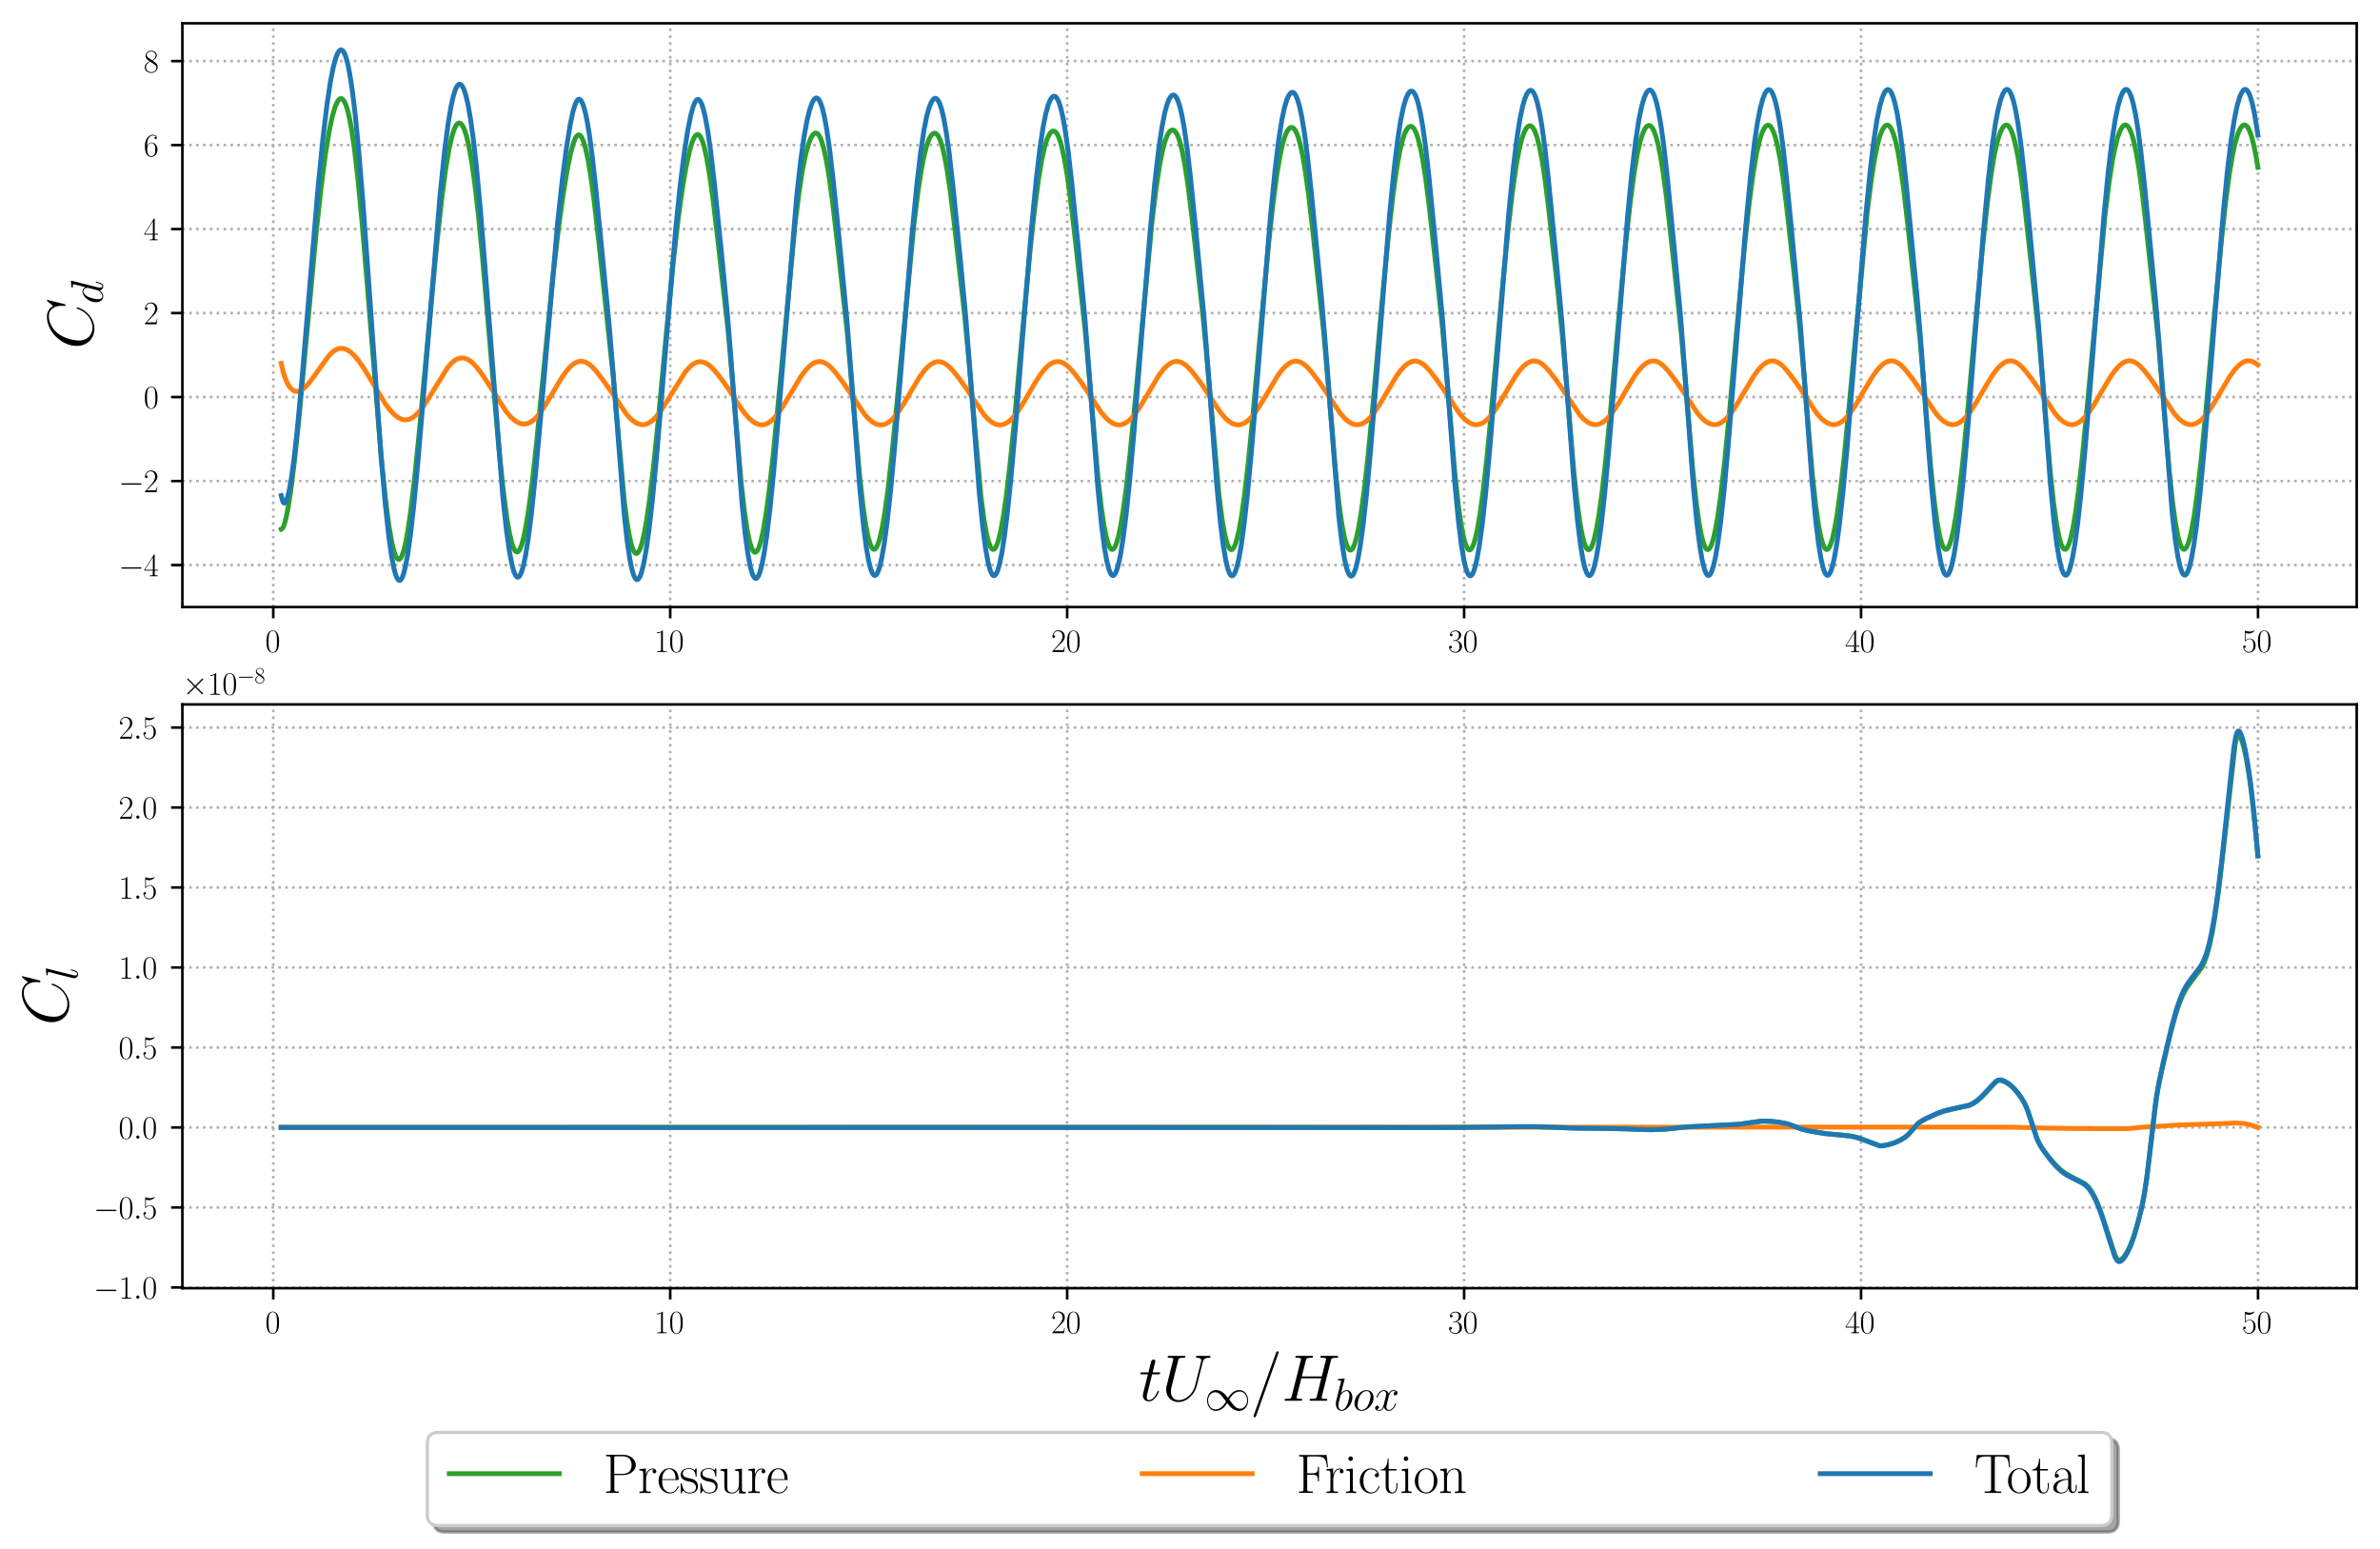 <?xml version="1.0" encoding="utf-8" standalone="no"?>
<!DOCTYPE svg PUBLIC "-//W3C//DTD SVG 1.1//EN"
  "http://www.w3.org/Graphics/SVG/1.1/DTD/svg11.dtd">
<svg xmlns:xlink="http://www.w3.org/1999/xlink" width="735.896pt" height="478.876pt" viewBox="0 0 735.896 478.876" xmlns="http://www.w3.org/2000/svg" version="1.1">
 <defs>
  <style type="text/css">*{stroke-linejoin: round; stroke-linecap: butt}</style>
 </defs>
 <g id="figure_1">
  <g id="patch_1">
   <path d="M 0 478.876 
L 735.896 478.876 
L 735.896 0 
L 0 0 
z
" style="fill: #ffffff"/>
  </g>
  <g id="axes_1">
   <g id="patch_2">
    <path d="M 56.391 187.685 
L 728.696 187.685 
L 728.696 7.2 
L 56.391 7.2 
z
" style="fill: #ffffff"/>
   </g>
   <g id="matplotlib.axis_1">
    <g id="xtick_1">
     <g id="line2d_1">
      <path d="M 84.496 187.685 
L 84.496 7.2 
" clip-path="url(#pdac0ba1a9e)" style="fill: none; stroke-dasharray: 0.8,1.32; stroke-dashoffset: 0; stroke: #b0b0b0; stroke-width: 0.8"/>
     </g>
     <g id="line2d_2">
      <defs>
       <path id="m6970725896" d="M 0 0 
L 0 3.5 
" style="stroke: #000000; stroke-width: 0.8"/>
      </defs>
      <g>
       <use xlink:href="#m6970725896" x="84.496" y="187.685" style="stroke: #000000; stroke-width: 0.8"/>
      </g>
     </g>
     <g id="text_1">
      <!-- $\mathdefault{0}$ -->
      <g transform="translate(82.005 201.604)scale(0.1 -0.1)">
       <defs>
        <path id="CMR17-30" d="M 2688 2025 
C 2688 2416 2682 3080 2413 3591 
C 2176 4039 1798 4198 1466 4198 
C 1158 4198 768 4058 525 3597 
C 269 3118 243 2524 243 2025 
C 243 1661 250 1106 448 619 
C 723 -39 1216 -128 1466 -128 
C 1760 -128 2208 -7 2470 600 
C 2662 1042 2688 1559 2688 2025 
z
M 1466 -26 
C 1056 -26 813 325 723 812 
C 653 1188 653 1738 653 2096 
C 653 2588 653 2997 736 3387 
C 858 3929 1216 4096 1466 4096 
C 1728 4096 2067 3923 2189 3400 
C 2272 3036 2278 2607 2278 2096 
C 2278 1680 2278 1169 2202 792 
C 2067 95 1690 -26 1466 -26 
z
" transform="scale(0.016)"/>
       </defs>
       <use xlink:href="#CMR17-30" transform="scale(0.996)"/>
      </g>
     </g>
    </g>
    <g id="xtick_2">
     <g id="line2d_3">
      <path d="M 207.232 187.685 
L 207.232 7.2 
" clip-path="url(#pdac0ba1a9e)" style="fill: none; stroke-dasharray: 0.8,1.32; stroke-dashoffset: 0; stroke: #b0b0b0; stroke-width: 0.8"/>
     </g>
     <g id="line2d_4">
      <g>
       <use xlink:href="#m6970725896" x="207.232" y="187.685" style="stroke: #000000; stroke-width: 0.8"/>
      </g>
     </g>
     <g id="text_2">
      <!-- $\mathdefault{10}$ -->
      <g transform="translate(202.251 201.604)scale(0.1 -0.1)">
       <defs>
        <path id="CMR17-31" d="M 1702 4058 
C 1702 4192 1696 4192 1606 4192 
C 1357 3916 979 3827 621 3827 
C 602 3827 570 3827 563 3808 
C 557 3795 557 3782 557 3648 
C 755 3648 1088 3686 1344 3839 
L 1344 461 
C 1344 236 1331 160 781 160 
L 589 160 
L 589 0 
C 896 0 1216 0 1523 0 
C 1830 0 2150 0 2458 0 
L 2458 160 
L 2266 160 
C 1715 160 1702 230 1702 458 
L 1702 4058 
z
" transform="scale(0.016)"/>
       </defs>
       <use xlink:href="#CMR17-31" transform="scale(0.996)"/>
       <use xlink:href="#CMR17-30" transform="translate(45.69 0)scale(0.996)"/>
      </g>
     </g>
    </g>
    <g id="xtick_3">
     <g id="line2d_5">
      <path d="M 329.969 187.685 
L 329.969 7.2 
" clip-path="url(#pdac0ba1a9e)" style="fill: none; stroke-dasharray: 0.8,1.32; stroke-dashoffset: 0; stroke: #b0b0b0; stroke-width: 0.8"/>
     </g>
     <g id="line2d_6">
      <g>
       <use xlink:href="#m6970725896" x="329.969" y="187.685" style="stroke: #000000; stroke-width: 0.8"/>
      </g>
     </g>
     <g id="text_3">
      <!-- $\mathdefault{20}$ -->
      <g transform="translate(324.987 201.604)scale(0.1 -0.1)">
       <defs>
        <path id="CMR17-32" d="M 2669 989 
L 2554 989 
C 2490 536 2438 459 2413 420 
C 2381 369 1920 369 1830 369 
L 602 369 
C 832 619 1280 1072 1824 1597 
C 2214 1967 2669 2402 2669 3035 
C 2669 3790 2067 4224 1395 4224 
C 691 4224 262 3604 262 3030 
C 262 2780 448 2748 525 2748 
C 589 2748 781 2787 781 3010 
C 781 3207 614 3264 525 3264 
C 486 3264 448 3258 422 3245 
C 544 3790 915 4058 1306 4058 
C 1862 4058 2227 3617 2227 3035 
C 2227 2479 1901 2000 1536 1584 
L 262 146 
L 262 0 
L 2515 0 
L 2669 989 
z
" transform="scale(0.016)"/>
       </defs>
       <use xlink:href="#CMR17-32" transform="scale(0.996)"/>
       <use xlink:href="#CMR17-30" transform="translate(45.69 0)scale(0.996)"/>
      </g>
     </g>
    </g>
    <g id="xtick_4">
     <g id="line2d_7">
      <path d="M 452.705 187.685 
L 452.705 7.2 
" clip-path="url(#pdac0ba1a9e)" style="fill: none; stroke-dasharray: 0.8,1.32; stroke-dashoffset: 0; stroke: #b0b0b0; stroke-width: 0.8"/>
     </g>
     <g id="line2d_8">
      <g>
       <use xlink:href="#m6970725896" x="452.705" y="187.685" style="stroke: #000000; stroke-width: 0.8"/>
      </g>
     </g>
     <g id="text_4">
      <!-- $\mathdefault{30}$ -->
      <g transform="translate(447.724 201.604)scale(0.1 -0.1)">
       <defs>
        <path id="CMR17-33" d="M 1414 2157 
C 1984 2157 2234 1662 2234 1090 
C 2234 320 1824 25 1453 25 
C 1114 25 563 194 390 693 
C 422 680 454 680 486 680 
C 640 680 755 782 755 948 
C 755 1133 614 1216 486 1216 
C 378 1216 211 1165 211 926 
C 211 335 787 -128 1466 -128 
C 2176 -128 2720 430 2720 1085 
C 2720 1707 2208 2157 1600 2227 
C 2086 2328 2554 2756 2554 3329 
C 2554 3820 2048 4179 1472 4179 
C 890 4179 378 3829 378 3329 
C 378 3110 544 3072 627 3072 
C 762 3072 877 3155 877 3321 
C 877 3486 762 3569 627 3569 
C 602 3569 570 3569 544 3557 
C 730 3959 1235 4032 1459 4032 
C 1683 4032 2106 3925 2106 3320 
C 2106 3143 2080 2828 1862 2550 
C 1670 2304 1453 2304 1242 2284 
C 1210 2284 1062 2269 1037 2269 
C 992 2263 966 2257 966 2208 
C 966 2163 973 2157 1101 2157 
L 1414 2157 
z
" transform="scale(0.016)"/>
       </defs>
       <use xlink:href="#CMR17-33" transform="scale(0.996)"/>
       <use xlink:href="#CMR17-30" transform="translate(45.69 0)scale(0.996)"/>
      </g>
     </g>
    </g>
    <g id="xtick_5">
     <g id="line2d_9">
      <path d="M 575.442 187.685 
L 575.442 7.2 
" clip-path="url(#pdac0ba1a9e)" style="fill: none; stroke-dasharray: 0.8,1.32; stroke-dashoffset: 0; stroke: #b0b0b0; stroke-width: 0.8"/>
     </g>
     <g id="line2d_10">
      <g>
       <use xlink:href="#m6970725896" x="575.442" y="187.685" style="stroke: #000000; stroke-width: 0.8"/>
      </g>
     </g>
     <g id="text_5">
      <!-- $\mathdefault{40}$ -->
      <g transform="translate(570.46 201.604)scale(0.1 -0.1)">
       <defs>
        <path id="CMR17-34" d="M 2150 4122 
C 2150 4256 2144 4256 2029 4256 
L 128 1254 
L 128 1088 
L 1779 1088 
L 1779 457 
C 1779 224 1766 160 1318 160 
L 1197 160 
L 1197 0 
C 1402 0 1747 0 1965 0 
C 2182 0 2528 0 2733 0 
L 2733 160 
L 2611 160 
C 2163 160 2150 224 2150 457 
L 2150 1088 
L 2803 1088 
L 2803 1254 
L 2150 1254 
L 2150 4122 
z
M 1798 3703 
L 1798 1254 
L 256 1254 
L 1798 3703 
z
" transform="scale(0.016)"/>
       </defs>
       <use xlink:href="#CMR17-34" transform="scale(0.996)"/>
       <use xlink:href="#CMR17-30" transform="translate(45.69 0)scale(0.996)"/>
      </g>
     </g>
    </g>
    <g id="xtick_6">
     <g id="line2d_11">
      <path d="M 698.178 187.685 
L 698.178 7.2 
" clip-path="url(#pdac0ba1a9e)" style="fill: none; stroke-dasharray: 0.8,1.32; stroke-dashoffset: 0; stroke: #b0b0b0; stroke-width: 0.8"/>
     </g>
     <g id="line2d_12">
      <g>
       <use xlink:href="#m6970725896" x="698.178" y="187.685" style="stroke: #000000; stroke-width: 0.8"/>
      </g>
     </g>
     <g id="text_6">
      <!-- $\mathdefault{50}$ -->
      <g transform="translate(693.197 201.604)scale(0.1 -0.1)">
       <defs>
        <path id="CMR17-35" d="M 730 3692 
C 794 3666 1056 3584 1325 3584 
C 1920 3584 2246 3911 2432 4100 
C 2432 4157 2432 4192 2394 4192 
C 2387 4192 2374 4192 2323 4163 
C 2099 4058 1837 3973 1517 3973 
C 1325 3973 1037 3999 723 4139 
C 653 4171 640 4171 634 4171 
C 602 4171 595 4164 595 4037 
L 595 2203 
C 595 2089 595 2057 659 2057 
C 691 2057 704 2070 736 2114 
C 941 2401 1222 2522 1542 2522 
C 1766 2522 2246 2382 2246 1289 
C 2246 1085 2246 715 2054 421 
C 1894 159 1645 25 1370 25 
C 947 25 518 320 403 814 
C 429 807 480 795 506 795 
C 589 795 749 840 749 1038 
C 749 1210 627 1280 506 1280 
C 358 1280 262 1190 262 1011 
C 262 454 704 -128 1382 -128 
C 2042 -128 2669 440 2669 1264 
C 2669 2030 2170 2624 1549 2624 
C 1222 2624 947 2503 730 2274 
L 730 3692 
z
" transform="scale(0.016)"/>
       </defs>
       <use xlink:href="#CMR17-35" transform="scale(0.996)"/>
       <use xlink:href="#CMR17-30" transform="translate(45.69 0)scale(0.996)"/>
      </g>
     </g>
    </g>
   </g>
   <g id="matplotlib.axis_2">
    <g id="ytick_1">
     <g id="line2d_13">
      <path d="M 56.391 174.7 
L 728.696 174.7 
" clip-path="url(#pdac0ba1a9e)" style="fill: none; stroke-dasharray: 0.8,1.32; stroke-dashoffset: 0; stroke: #b0b0b0; stroke-width: 0.8"/>
     </g>
     <g id="line2d_14">
      <defs>
       <path id="ma95276f9b3" d="M 0 0 
L -3.5 0 
" style="stroke: #000000; stroke-width: 0.8"/>
      </defs>
      <g>
       <use xlink:href="#ma95276f9b3" x="56.391" y="174.7" style="stroke: #000000; stroke-width: 0.8"/>
      </g>
     </g>
     <g id="text_7">
      <!-- $\mathdefault{−4}$ -->
      <g transform="translate(36.661 178.16)scale(0.1 -0.1)">
       <defs>
        <path id="CMSY10-0" d="M 4218 1472 
C 4326 1472 4442 1472 4442 1600 
C 4442 1728 4326 1728 4218 1728 
L 755 1728 
C 646 1728 531 1728 531 1600 
C 531 1472 646 1472 755 1472 
L 4218 1472 
z
" transform="scale(0.016)"/>
       </defs>
       <use xlink:href="#CMSY10-0" transform="scale(0.996)"/>
       <use xlink:href="#CMR17-34" transform="translate(77.487 0)scale(0.996)"/>
      </g>
     </g>
    </g>
    <g id="ytick_2">
     <g id="line2d_15">
      <path d="M 56.391 148.73 
L 728.696 148.73 
" clip-path="url(#pdac0ba1a9e)" style="fill: none; stroke-dasharray: 0.8,1.32; stroke-dashoffset: 0; stroke: #b0b0b0; stroke-width: 0.8"/>
     </g>
     <g id="line2d_16">
      <g>
       <use xlink:href="#ma95276f9b3" x="56.391" y="148.73" style="stroke: #000000; stroke-width: 0.8"/>
      </g>
     </g>
     <g id="text_8">
      <!-- $\mathdefault{−2}$ -->
      <g transform="translate(36.661 152.19)scale(0.1 -0.1)">
       <use xlink:href="#CMSY10-0" transform="scale(0.996)"/>
       <use xlink:href="#CMR17-32" transform="translate(77.487 0)scale(0.996)"/>
      </g>
     </g>
    </g>
    <g id="ytick_3">
     <g id="line2d_17">
      <path d="M 56.391 122.76 
L 728.696 122.76 
" clip-path="url(#pdac0ba1a9e)" style="fill: none; stroke-dasharray: 0.8,1.32; stroke-dashoffset: 0; stroke: #b0b0b0; stroke-width: 0.8"/>
     </g>
     <g id="line2d_18">
      <g>
       <use xlink:href="#ma95276f9b3" x="56.391" y="122.76" style="stroke: #000000; stroke-width: 0.8"/>
      </g>
     </g>
     <g id="text_9">
      <!-- $\mathdefault{0}$ -->
      <g transform="translate(44.41 126.22)scale(0.1 -0.1)">
       <use xlink:href="#CMR17-30" transform="scale(0.996)"/>
      </g>
     </g>
    </g>
    <g id="ytick_4">
     <g id="line2d_19">
      <path d="M 56.391 96.791 
L 728.696 96.791 
" clip-path="url(#pdac0ba1a9e)" style="fill: none; stroke-dasharray: 0.8,1.32; stroke-dashoffset: 0; stroke: #b0b0b0; stroke-width: 0.8"/>
     </g>
     <g id="line2d_20">
      <g>
       <use xlink:href="#ma95276f9b3" x="56.391" y="96.791" style="stroke: #000000; stroke-width: 0.8"/>
      </g>
     </g>
     <g id="text_10">
      <!-- $\mathdefault{2}$ -->
      <g transform="translate(44.41 100.25)scale(0.1 -0.1)">
       <use xlink:href="#CMR17-32" transform="scale(0.996)"/>
      </g>
     </g>
    </g>
    <g id="ytick_5">
     <g id="line2d_21">
      <path d="M 56.391 70.821 
L 728.696 70.821 
" clip-path="url(#pdac0ba1a9e)" style="fill: none; stroke-dasharray: 0.8,1.32; stroke-dashoffset: 0; stroke: #b0b0b0; stroke-width: 0.8"/>
     </g>
     <g id="line2d_22">
      <g>
       <use xlink:href="#ma95276f9b3" x="56.391" y="70.821" style="stroke: #000000; stroke-width: 0.8"/>
      </g>
     </g>
     <g id="text_11">
      <!-- $\mathdefault{4}$ -->
      <g transform="translate(44.41 74.28)scale(0.1 -0.1)">
       <use xlink:href="#CMR17-34" transform="scale(0.996)"/>
      </g>
     </g>
    </g>
    <g id="ytick_6">
     <g id="line2d_23">
      <path d="M 56.391 44.851 
L 728.696 44.851 
" clip-path="url(#pdac0ba1a9e)" style="fill: none; stroke-dasharray: 0.8,1.32; stroke-dashoffset: 0; stroke: #b0b0b0; stroke-width: 0.8"/>
     </g>
     <g id="line2d_24">
      <g>
       <use xlink:href="#ma95276f9b3" x="56.391" y="44.851" style="stroke: #000000; stroke-width: 0.8"/>
      </g>
     </g>
     <g id="text_12">
      <!-- $\mathdefault{6}$ -->
      <g transform="translate(44.41 48.31)scale(0.1 -0.1)">
       <defs>
        <path id="CMR17-36" d="M 678 2176 
C 678 3690 1395 4032 1811 4032 
C 1946 4032 2272 4009 2400 3776 
C 2298 3776 2106 3776 2106 3553 
C 2106 3381 2246 3323 2336 3323 
C 2394 3323 2566 3348 2566 3560 
C 2566 3954 2246 4179 1805 4179 
C 1043 4179 243 3390 243 1984 
C 243 253 966 -128 1478 -128 
C 2099 -128 2688 427 2688 1283 
C 2688 2081 2170 2662 1517 2662 
C 1126 2662 838 2407 678 1960 
L 678 2176 
z
M 1478 25 
C 691 25 691 1200 691 1436 
C 691 1896 909 2560 1504 2560 
C 1613 2560 1926 2560 2138 2120 
C 2253 1870 2253 1609 2253 1289 
C 2253 944 2253 690 2118 434 
C 1978 171 1773 25 1478 25 
z
" transform="scale(0.016)"/>
       </defs>
       <use xlink:href="#CMR17-36" transform="scale(0.996)"/>
      </g>
     </g>
    </g>
    <g id="ytick_7">
     <g id="line2d_25">
      <path d="M 56.391 18.881 
L 728.696 18.881 
" clip-path="url(#pdac0ba1a9e)" style="fill: none; stroke-dasharray: 0.8,1.32; stroke-dashoffset: 0; stroke: #b0b0b0; stroke-width: 0.8"/>
     </g>
     <g id="line2d_26">
      <g>
       <use xlink:href="#ma95276f9b3" x="56.391" y="18.881" style="stroke: #000000; stroke-width: 0.8"/>
      </g>
     </g>
     <g id="text_13">
      <!-- $\mathdefault{8}$ -->
      <g transform="translate(44.41 22.34)scale(0.1 -0.1)">
       <defs>
        <path id="CMR17-38" d="M 1741 2264 
C 2144 2467 2554 2773 2554 3263 
C 2554 3841 1990 4179 1472 4179 
C 890 4179 378 3759 378 3180 
C 378 3021 416 2747 666 2505 
C 730 2442 998 2251 1171 2130 
C 883 1983 211 1634 211 934 
C 211 279 838 -128 1459 -128 
C 2144 -128 2720 362 2720 1010 
C 2720 1590 2330 1857 2074 2029 
L 1741 2264 
z
M 902 2822 
C 851 2854 595 3051 595 3351 
C 595 3739 998 4032 1459 4032 
C 1965 4032 2336 3676 2336 3262 
C 2336 2669 1670 2331 1638 2331 
C 1632 2331 1626 2331 1574 2370 
L 902 2822 
z
M 2080 1519 
C 2176 1449 2483 1240 2483 851 
C 2483 381 2010 25 1472 25 
C 890 25 448 438 448 940 
C 448 1443 838 1862 1280 2060 
L 2080 1519 
z
" transform="scale(0.016)"/>
       </defs>
       <use xlink:href="#CMR17-38" transform="scale(0.996)"/>
      </g>
     </g>
    </g>
    <g id="text_14">
     <!-- $C_d$ -->
     <g transform="translate(28.786 107.97)rotate(-90)scale(0.2 -0.2)">
      <defs>
       <path id="CMMI12-43" d="M 4781 4423 
C 4781 4480 4736 4480 4723 4480 
C 4710 4480 4685 4480 4634 4416 
L 4192 3882 
C 3968 4264 3616 4480 3136 4480 
C 1754 4480 320 3088 320 1595 
C 320 533 1069 -128 2003 -128 
C 2515 -128 2963 88 3334 400 
C 3891 863 4058 1481 4058 1531 
C 4058 1588 4006 1588 3987 1588 
C 3930 1588 3923 1550 3910 1524 
C 3616 534 2752 57 2112 57 
C 1434 57 845 489 845 1391 
C 845 1595 909 2700 1632 3532 
C 1984 3939 2586 4295 3194 4295 
C 3898 4295 4211 3717 4211 3068 
C 4211 2903 4192 2764 4192 2738 
C 4192 2681 4256 2681 4275 2681 
C 4346 2681 4352 2687 4378 2801 
L 4781 4423 
z
" transform="scale(0.016)"/>
       <path id="CMMI12-64" d="M 3219 4257 
C 3226 4282 3238 4320 3238 4352 
C 3238 4416 3174 4416 3162 4416 
C 3155 4416 2842 4388 2810 4380 
C 2701 4373 2605 4358 2490 4358 
C 2330 4345 2285 4339 2285 4224 
C 2285 4160 2336 4160 2426 4160 
C 2739 4160 2746 4103 2746 4040 
C 2746 4002 2733 3952 2726 3933 
L 2336 2395 
C 2266 2561 2093 2816 1760 2816 
C 1037 2816 256 1884 256 939 
C 256 307 627 -64 1062 -64 
C 1414 -64 1715 211 1894 422 
C 1958 45 2259 -64 2451 -64 
C 2643 -64 2797 51 2912 281 
C 3014 498 3104 888 3104 913 
C 3104 945 3078 971 3040 971 
C 2982 971 2976 939 2950 843 
C 2854 466 2733 64 2470 64 
C 2285 64 2272 229 2272 357 
C 2272 382 2272 515 2317 694 
L 3219 4257 
z
M 1926 760 
C 1894 651 1894 639 1805 517 
C 1664 338 1382 64 1082 64 
C 819 64 672 300 672 677 
C 672 1028 870 1743 992 2012 
C 1210 2459 1510 2689 1760 2689 
C 2182 2689 2266 2165 2266 2114 
C 2266 2108 2246 2024 2240 2012 
L 1926 760 
z
" transform="scale(0.016)"/>
      </defs>
      <use xlink:href="#CMMI12-43" transform="scale(0.996)"/>
      <use xlink:href="#CMMI12-64" transform="translate(69.792 -14.944)scale(0.697)"/>
     </g>
    </g>
   </g>
   <g id="line2d_27">
    <path d="M 86.951 163.621 
L 87.196 163.523 
L 87.483 163.149 
L 87.892 162.174 
L 88.424 160.244 
L 89.119 156.751 
L 89.978 151.168 
L 91.042 142.643 
L 92.351 130.223 
L 94.274 109.586 
L 97.833 71.202 
L 99.347 57.376 
L 100.615 47.705 
L 101.72 40.905 
L 102.661 36.389 
L 103.479 33.46 
L 104.175 31.729 
L 104.748 30.847 
L 105.198 30.511 
L 105.566 30.478 
L 105.934 30.67 
L 106.343 31.155 
L 106.834 32.128 
L 107.407 33.824 
L 108.061 36.527 
L 108.798 40.561 
L 109.657 46.577 
L 110.68 55.464 
L 111.907 68.26 
L 113.544 87.926 
L 117.962 142.378 
L 119.23 154.66 
L 120.253 162.544 
L 121.112 167.556 
L 121.808 170.451 
L 122.381 172.02 
L 122.831 172.727 
L 123.199 172.958 
L 123.526 172.901 
L 123.854 172.598 
L 124.263 171.875 
L 124.754 170.512 
L 125.367 168.072 
L 126.104 164.123 
L 127.004 157.93 
L 128.108 148.621 
L 129.581 134.135 
L 132.159 106.158 
L 135.023 75.803 
L 136.577 61.549 
L 137.764 52.527 
L 138.786 46.369 
L 139.646 42.476 
L 140.382 40.105 
L 140.996 38.813 
L 141.487 38.221 
L 141.896 38.026 
L 142.264 38.079 
L 142.673 38.39 
L 143.123 39.042 
L 143.655 40.23 
L 144.269 42.172 
L 145.005 45.322 
L 145.823 49.881 
L 146.764 56.484 
L 147.828 65.608 
L 149.096 78.495 
L 150.856 98.875 
L 154.292 139.103 
L 155.601 151.641 
L 156.665 159.797 
L 157.524 164.824 
L 158.261 167.93 
L 158.874 169.636 
L 159.365 170.415 
L 159.733 170.655 
L 160.061 170.624 
L 160.388 170.363 
L 160.797 169.719 
L 161.288 168.49 
L 161.902 166.278 
L 162.638 162.688 
L 163.497 157.319 
L 164.561 149.152 
L 165.911 136.9 
L 167.998 115.612 
L 171.066 84.603 
L 172.662 70.77 
L 174.053 60.591 
L 175.362 52.616 
L 176.426 47.387 
L 177.244 44.363 
L 177.898 42.714 
L 178.43 41.934 
L 178.839 41.694 
L 179.167 41.73 
L 179.535 42.015 
L 179.944 42.631 
L 180.476 43.898 
L 181.09 45.998 
L 181.826 49.395 
L 182.685 54.518 
L 183.708 62.108 
L 185.14 74.638 
L 189.558 115.894 
L 192.995 154.554 
L 193.936 161.835 
L 194.713 166.276 
L 195.368 168.896 
L 195.941 170.358 
L 196.391 170.972 
L 196.759 171.132 
L 197.086 171.021 
L 197.454 170.616 
L 197.904 169.729 
L 198.436 168.146 
L 199.091 165.439 
L 199.868 161.214 
L 200.809 154.777 
L 201.955 145.277 
L 203.428 131.022 
L 206.005 103.392 
L 208.255 80.259 
L 209.728 67.352 
L 210.955 58.455 
L 212.101 51.726 
L 213.124 46.989 
L 213.942 44.154 
L 214.597 42.591 
L 215.128 41.833 
L 215.538 41.581 
L 215.906 41.609 
L 216.274 41.884 
L 216.683 42.48 
L 217.174 43.602 
L 217.788 45.619 
L 218.524 48.909 
L 219.383 53.871 
L 220.406 61.165 
L 221.92 73.772 
L 225.193 102.933 
L 226.42 117.037 
L 229.12 148.756 
L 230.143 157.887 
L 231.002 163.725 
L 231.739 167.334 
L 232.352 169.355 
L 232.843 170.334 
L 233.253 170.724 
L 233.58 170.763 
L 233.907 170.563 
L 234.275 170.059 
L 234.725 169.052 
L 235.298 167.169 
L 235.994 164.024 
L 236.812 159.207 
L 237.794 151.994 
L 238.98 141.51 
L 240.535 125.592 
L 245.935 68.395 
L 247.163 58.678 
L 248.226 51.967 
L 249.126 47.609 
L 249.945 44.666 
L 250.681 42.778 
L 251.295 41.734 
L 251.827 41.23 
L 252.236 41.109 
L 252.645 41.231 
L 253.054 41.606 
L 253.545 42.405 
L 254.077 43.714 
L 254.731 45.975 
L 255.468 49.375 
L 256.327 54.447 
L 257.391 62.203 
L 259.027 76.123 
L 261.973 102.806 
L 263.241 117.351 
L 265.778 146.897 
L 266.841 156.448 
L 267.701 162.359 
L 268.437 166.069 
L 269.092 168.306 
L 269.623 169.393 
L 270.033 169.791 
L 270.36 169.839 
L 270.687 169.65 
L 271.055 169.16 
L 271.505 168.171 
L 272.078 166.312 
L 272.774 163.194 
L 273.592 158.402 
L 274.574 151.211 
L 275.76 140.754 
L 277.315 124.912 
L 282.552 69.699 
L 283.82 59.416 
L 284.884 52.446 
L 285.784 47.858 
L 286.561 44.91 
L 287.297 42.951 
L 287.911 41.882 
L 288.443 41.342 
L 288.893 41.166 
L 289.302 41.237 
L 289.711 41.539 
L 290.161 42.154 
L 290.693 43.279 
L 291.307 45.143 
L 292.002 48.006 
L 292.821 52.389 
L 293.762 58.691 
L 295.03 68.877 
L 298.262 97.427 
L 299.448 110.069 
L 303.294 153.355 
L 304.235 160.533 
L 305.053 165.145 
L 305.708 167.715 
L 306.281 169.15 
L 306.731 169.751 
L 307.099 169.902 
L 307.426 169.784 
L 307.794 169.372 
L 308.244 168.476 
L 308.776 166.876 
L 309.431 164.138 
L 310.208 159.852 
L 311.149 153.297 
L 312.295 143.575 
L 313.727 129.35 
L 316.181 102.226 
L 318.513 77.295 
L 319.945 64.206 
L 321.132 55.278 
L 322.114 49.416 
L 322.973 45.525 
L 323.709 43.128 
L 324.364 41.679 
L 324.937 40.89 
L 325.428 40.553 
L 325.837 40.513 
L 326.246 40.698 
L 326.696 41.175 
L 327.187 42.034 
L 327.76 43.506 
L 328.414 45.83 
L 329.15 49.279 
L 330.01 54.39 
L 331.033 61.86 
L 332.587 75.13 
L 335.533 102.048 
L 336.76 116.018 
L 339.501 147.854 
L 340.524 156.888 
L 341.383 162.701 
L 342.12 166.324 
L 342.733 168.377 
L 343.265 169.451 
L 343.674 169.838 
L 344.002 169.875 
L 344.329 169.676 
L 344.697 169.174 
L 345.147 168.168 
L 345.72 166.285 
L 346.415 163.133 
L 347.234 158.292 
L 348.216 151.026 
L 349.402 140.447 
L 350.916 124.846 
L 356.193 68.586 
L 357.462 58.248 
L 358.525 51.243 
L 359.426 46.638 
L 360.203 43.703 
L 360.898 41.877 
L 361.512 40.833 
L 362.044 40.323 
L 362.494 40.17 
L 362.903 40.26 
L 363.312 40.575 
L 363.803 41.266 
L 364.335 42.418 
L 364.949 44.295 
L 365.644 47.158 
L 366.462 51.532 
L 367.403 57.845 
L 368.631 67.782 
L 371.904 97.114 
L 373.09 109.838 
L 376.936 153.417 
L 377.877 160.619 
L 378.695 165.234 
L 379.35 167.8 
L 379.922 169.226 
L 380.373 169.816 
L 380.741 169.956 
L 381.068 169.827 
L 381.436 169.401 
L 381.886 168.484 
L 382.418 166.857 
L 383.073 164.081 
L 383.85 159.741 
L 384.791 153.107 
L 385.937 143.265 
L 387.369 128.852 
L 389.864 100.933 
L 392.155 76.261 
L 393.587 63.111 
L 394.774 54.145 
L 395.755 48.253 
L 396.615 44.352 
L 397.351 41.963 
L 398.006 40.527 
L 398.578 39.749 
L 399.069 39.422 
L 399.478 39.391 
L 399.888 39.585 
L 400.338 40.066 
L 400.829 40.925 
L 401.401 42.388 
L 402.056 44.691 
L 402.792 48.108 
L 403.651 53.198 
L 404.633 60.383 
L 406.024 72.373 
L 409.338 103.192 
L 410.647 118.54 
L 412.979 146.073 
L 414.043 155.906 
L 414.943 162.287 
L 415.721 166.279 
L 416.375 168.539 
L 416.907 169.637 
L 417.316 170.039 
L 417.643 170.087 
L 417.971 169.896 
L 418.339 169.4 
L 418.789 168.399 
L 419.362 166.517 
L 420.016 163.569 
L 420.835 158.767 
L 421.776 151.85 
L 422.921 141.701 
L 424.394 126.532 
L 427.503 91.471 
L 429.344 72.3 
L 430.694 60.403 
L 431.84 52.178 
L 432.781 46.882 
L 433.599 43.44 
L 434.336 41.25 
L 434.99 39.958 
L 435.563 39.291 
L 436.013 39.067 
L 436.422 39.097 
L 436.831 39.354 
L 437.281 39.909 
L 437.813 40.945 
L 438.427 42.676 
L 439.122 45.359 
L 439.9 49.281 
L 440.8 55.034 
L 441.904 63.713 
L 444.318 85.288 
L 446.037 101.581 
L 447.305 116.24 
L 449.882 146.746 
L 450.946 156.433 
L 451.805 162.424 
L 452.542 166.186 
L 453.196 168.456 
L 453.728 169.562 
L 454.137 169.968 
L 454.464 170.019 
L 454.792 169.831 
L 455.16 169.337 
L 455.61 168.337 
L 456.183 166.455 
L 456.837 163.507 
L 457.655 158.701 
L 458.596 151.78 
L 459.742 141.622 
L 461.215 126.443 
L 464.57 88.694 
L 466.329 70.682 
L 467.638 59.376 
L 468.743 51.603 
L 469.684 46.429 
L 470.502 43.086 
L 471.238 40.958 
L 471.893 39.7 
L 472.425 39.094 
L 472.875 38.873 
L 473.284 38.91 
L 473.693 39.179 
L 474.143 39.749 
L 474.675 40.809 
L 475.289 42.569 
L 475.984 45.285 
L 476.802 49.48 
L 477.702 55.34 
L 478.807 64.144 
L 481.753 90.553 
L 483.062 103.52 
L 484.371 119.042 
L 486.58 145.322 
L 487.644 155.316 
L 488.544 161.829 
L 489.321 165.929 
L 489.976 168.275 
L 490.508 169.44 
L 490.917 169.89 
L 491.244 169.975 
L 491.572 169.82 
L 491.94 169.362 
L 492.39 168.404 
L 492.922 166.726 
L 493.576 163.882 
L 494.354 159.46 
L 495.295 152.723 
L 496.44 142.752 
L 497.872 128.181 
L 500.531 98.23 
L 502.659 75.417 
L 504.091 62.335 
L 505.277 53.449 
L 506.259 47.647 
L 507.118 43.825 
L 507.896 41.346 
L 508.55 39.917 
L 509.123 39.134 
L 509.614 38.81 
L 510.023 38.79 
L 510.432 39.004 
L 510.882 39.516 
L 511.414 40.507 
L 512.028 42.189 
L 512.723 44.814 
L 513.501 48.669 
L 514.36 54.068 
L 515.383 61.958 
L 517.183 78.014 
L 519.842 102.943 
L 521.151 118.414 
L 523.401 145.253 
L 524.465 155.264 
L 525.365 161.784 
L 526.142 165.888 
L 526.797 168.235 
L 527.329 169.4 
L 527.738 169.85 
L 528.065 169.935 
L 528.393 169.779 
L 528.761 169.32 
L 529.211 168.36 
L 529.743 166.679 
L 530.397 163.832 
L 531.175 159.404 
L 532.116 152.661 
L 533.261 142.684 
L 534.693 128.107 
L 537.393 97.694 
L 539.48 75.353 
L 540.912 62.28 
L 542.098 53.402 
L 543.08 47.608 
L 543.939 43.789 
L 544.717 41.303 
L 545.412 39.793 
L 545.985 39.031 
L 546.476 38.728 
L 546.885 38.729 
L 547.294 38.964 
L 547.744 39.502 
L 548.276 40.526 
L 548.89 42.248 
L 549.585 44.921 
L 550.362 48.831 
L 551.262 54.582 
L 552.326 62.945 
L 554.699 84.178 
L 556.499 101.112 
L 557.727 115.292 
L 560.386 146.905 
L 561.45 156.556 
L 562.309 162.498 
L 563.045 166.208 
L 563.659 168.319 
L 564.191 169.432 
L 564.6 169.843 
L 564.927 169.896 
L 565.254 169.709 
L 565.623 169.216 
L 566.073 168.215 
L 566.645 166.33 
L 567.3 163.375 
L 568.118 158.56 
L 569.059 151.627 
L 570.205 141.458 
L 571.678 126.27 
L 577.405 65.01 
L 578.633 55.325 
L 579.655 48.881 
L 580.556 44.563 
L 581.333 41.842 
L 582.028 40.135 
L 582.642 39.165 
L 583.133 38.751 
L 583.542 38.657 
L 583.951 38.796 
L 584.36 39.175 
L 584.851 39.954 
L 585.424 41.326 
L 586.079 43.523 
L 586.815 46.814 
L 587.674 51.767 
L 588.656 58.864 
L 590.006 70.521 
L 593.607 104.158 
L 594.957 120.35 
L 597.002 144.752 
L 598.066 154.864 
L 598.966 161.473 
L 599.743 165.653 
L 600.398 168.062 
L 600.93 169.277 
L 601.339 169.764 
L 601.666 169.877 
L 601.993 169.749 
L 602.362 169.321 
L 602.812 168.398 
L 603.344 166.758 
L 603.998 163.958 
L 604.776 159.581 
L 605.717 152.892 
L 606.862 142.97 
L 608.294 128.443 
L 610.871 99.443 
L 613.081 75.673 
L 614.513 62.547 
L 615.699 53.614 
L 616.681 47.769 
L 617.54 43.9 
L 618.317 41.365 
L 619.013 39.809 
L 619.586 39.01 
L 620.077 38.676 
L 620.486 38.65 
L 620.895 38.86 
L 621.345 39.37 
L 621.877 40.362 
L 622.49 42.046 
L 623.186 44.675 
L 623.963 48.536 
L 624.822 53.947 
L 625.845 61.859 
L 627.727 78.666 
L 630.305 102.783 
L 631.573 117.758 
L 633.946 146.019 
L 635.01 155.86 
L 635.91 162.214 
L 636.646 165.996 
L 637.301 168.278 
L 637.832 169.391 
L 638.242 169.801 
L 638.569 169.853 
L 638.896 169.665 
L 639.264 169.171 
L 639.715 168.168 
L 640.287 166.281 
L 640.942 163.323 
L 641.76 158.504 
L 642.701 151.567 
L 643.888 141.001 
L 645.401 125.312 
L 650.843 66.773 
L 652.111 56.469 
L 653.175 49.547 
L 654.075 45.058 
L 654.852 42.195 
L 655.588 40.281 
L 656.202 39.24 
L 656.734 38.744 
L 657.184 38.626 
L 657.593 38.764 
L 658.002 39.142 
L 658.493 39.921 
L 659.066 41.293 
L 659.721 43.491 
L 660.457 46.783 
L 661.316 51.737 
L 662.298 58.839 
L 663.648 70.502 
L 667.289 104.569 
L 668.639 120.826 
L 670.685 145.158 
L 671.749 155.184 
L 672.649 161.709 
L 673.426 165.814 
L 674.081 168.16 
L 674.613 169.323 
L 675.022 169.772 
L 675.349 169.855 
L 675.676 169.696 
L 676.044 169.234 
L 676.494 168.272 
L 677.026 166.586 
L 677.681 163.732 
L 678.458 159.296 
L 679.399 152.544 
L 680.545 142.557 
L 681.977 127.975 
L 684.677 97.573 
L 686.763 75.255 
L 688.195 62.201 
L 689.341 53.611 
L 690.323 47.769 
L 691.182 43.902 
L 691.959 41.366 
L 692.655 39.807 
L 693.228 39.006 
L 693.719 38.67 
L 694.128 38.644 
L 694.537 38.853 
L 694.987 39.362 
L 695.519 40.354 
L 696.132 42.039 
L 696.828 44.668 
L 697.605 48.529 
L 698.137 51.738 
L 698.137 51.738 
" clip-path="url(#pdac0ba1a9e)" style="fill: none; stroke: #2ca02c; stroke-width: 1.5; stroke-linecap: square"/>
   </g>
   <g id="line2d_28">
    <path d="M 86.951 112.363 
L 87.605 115.181 
L 88.342 117.382 
L 89.078 118.926 
L 89.815 119.981 
L 90.51 120.616 
L 91.206 120.953 
L 91.901 121.034 
L 92.597 120.891 
L 93.374 120.5 
L 94.274 119.788 
L 95.379 118.606 
L 96.811 116.714 
L 101.802 109.796 
L 102.947 108.731 
L 103.929 108.103 
L 104.829 107.779 
L 105.689 107.7 
L 106.548 107.843 
L 107.448 108.223 
L 108.43 108.891 
L 109.534 109.929 
L 110.803 111.442 
L 112.357 113.662 
L 114.444 117.063 
L 119.108 124.802 
L 120.621 126.817 
L 121.89 128.161 
L 122.994 129.031 
L 124.017 129.56 
L 124.958 129.796 
L 125.858 129.787 
L 126.717 129.559 
L 127.617 129.091 
L 128.599 128.324 
L 129.704 127.167 
L 131.013 125.455 
L 132.691 122.862 
L 138.5 113.498 
L 139.686 112.185 
L 140.709 111.362 
L 141.65 110.88 
L 142.509 110.676 
L 143.369 110.697 
L 144.228 110.938 
L 145.169 111.444 
L 146.192 112.262 
L 147.378 113.514 
L 148.81 115.372 
L 150.692 118.206 
L 156.542 127.308 
L 157.933 128.923 
L 159.12 129.987 
L 160.183 130.659 
L 161.165 131.02 
L 162.065 131.118 
L 162.965 130.985 
L 163.866 130.619 
L 164.807 129.992 
L 165.87 128.997 
L 167.057 127.569 
L 168.489 125.48 
L 170.534 122.055 
L 173.807 116.574 
L 175.321 114.485 
L 176.548 113.151 
L 177.571 112.347 
L 178.512 111.884 
L 179.371 111.699 
L 180.23 111.74 
L 181.09 112.001 
L 182.031 112.529 
L 183.053 113.371 
L 184.281 114.692 
L 186.081 117.005 
L 188.986 121.089 
L 193.731 128.094 
L 195.082 129.552 
L 196.227 130.475 
L 197.25 131.023 
L 198.191 131.28 
L 199.091 131.291 
L 199.991 131.07 
L 200.891 130.616 
L 201.873 129.866 
L 202.978 128.731 
L 204.287 127.042 
L 205.923 124.534 
L 211.937 114.919 
L 213.246 113.45 
L 214.31 112.575 
L 215.251 112.073 
L 216.151 111.846 
L 217.01 111.862 
L 217.87 112.101 
L 218.81 112.606 
L 219.833 113.421 
L 221.061 114.702 
L 222.902 116.995 
L 225.234 120.228 
L 228.22 124.908 
L 230.061 127.531 
L 231.452 129.157 
L 232.68 130.26 
L 233.743 130.924 
L 234.684 131.264 
L 235.585 131.361 
L 236.444 131.236 
L 237.344 130.879 
L 238.285 130.263 
L 239.348 129.287 
L 240.576 127.831 
L 242.049 125.707 
L 244.094 122.315 
L 247.695 116.321 
L 249.086 114.46 
L 250.313 113.175 
L 251.377 112.373 
L 252.318 111.935 
L 253.177 111.772 
L 254.036 111.838 
L 254.895 112.128 
L 255.836 112.69 
L 256.9 113.602 
L 258.209 115.045 
L 260.255 117.677 
L 262.382 120.723 
L 267.332 128.12 
L 268.641 129.547 
L 269.787 130.488 
L 270.81 131.057 
L 271.751 131.336 
L 272.651 131.373 
L 273.551 131.178 
L 274.451 130.754 
L 275.433 130.036 
L 276.538 128.933 
L 277.806 127.326 
L 279.361 124.966 
L 281.856 120.691 
L 284.352 116.546 
L 285.784 114.588 
L 286.97 113.328 
L 288.034 112.501 
L 289.016 112.013 
L 289.916 111.815 
L 290.775 111.857 
L 291.634 112.122 
L 292.575 112.658 
L 293.598 113.504 
L 294.866 114.863 
L 296.789 117.302 
L 299.039 120.482 
L 304.317 128.32 
L 305.626 129.703 
L 306.772 130.6 
L 307.794 131.126 
L 308.735 131.363 
L 309.635 131.357 
L 310.536 131.121 
L 311.476 130.629 
L 312.458 129.857 
L 313.563 128.699 
L 314.831 127.04 
L 316.468 124.499 
L 319.782 118.79 
L 321.664 115.823 
L 322.973 114.15 
L 324.118 113.027 
L 325.182 112.287 
L 326.123 111.897 
L 326.982 111.773 
L 327.841 111.875 
L 328.701 112.2 
L 329.641 112.799 
L 330.705 113.748 
L 332.055 115.275 
L 334.265 118.166 
L 336.351 121.226 
L 340.483 127.494 
L 341.874 129.133 
L 343.061 130.213 
L 344.124 130.898 
L 345.106 131.269 
L 346.006 131.376 
L 346.906 131.255 
L 347.806 130.903 
L 348.747 130.294 
L 349.811 129.326 
L 350.998 127.93 
L 352.389 125.942 
L 354.311 122.766 
L 358.403 115.915 
L 359.712 114.211 
L 360.898 113.029 
L 361.962 112.275 
L 362.903 111.871 
L 363.762 111.735 
L 364.621 111.825 
L 365.48 112.139 
L 366.421 112.727 
L 367.485 113.668 
L 368.835 115.191 
L 371.045 118.081 
L 373.131 121.134 
L 377.345 127.521 
L 378.736 129.151 
L 379.963 130.254 
L 381.027 130.919 
L 381.968 131.261 
L 382.868 131.36 
L 383.768 131.23 
L 384.668 130.869 
L 385.65 130.219 
L 386.714 129.231 
L 387.9 127.817 
L 389.332 125.748 
L 391.337 122.41 
L 395.06 116.145 
L 396.451 114.287 
L 397.637 113.067 
L 398.701 112.276 
L 399.642 111.841 
L 400.501 111.677 
L 401.36 111.742 
L 402.22 112.034 
L 403.161 112.602 
L 404.183 113.486 
L 405.452 114.892 
L 407.538 117.6 
L 409.747 120.785 
L 414.411 127.809 
L 415.762 129.335 
L 416.948 130.353 
L 417.971 130.956 
L 418.912 131.268 
L 419.812 131.337 
L 420.712 131.175 
L 421.612 130.783 
L 422.594 130.102 
L 423.658 129.083 
L 424.885 127.587 
L 426.358 125.42 
L 428.403 121.978 
L 431.799 116.255 
L 433.19 114.367 
L 434.377 113.112 
L 435.44 112.287 
L 436.381 111.823 
L 437.24 111.635 
L 438.1 111.677 
L 438.959 111.949 
L 439.859 112.469 
L 440.882 113.326 
L 442.109 114.661 
L 444.073 117.187 
L 446.405 120.507 
L 451.478 128.088 
L 452.787 129.509 
L 453.933 130.445 
L 454.955 131.007 
L 455.896 131.278 
L 456.796 131.307 
L 457.696 131.105 
L 458.596 130.673 
L 459.578 129.951 
L 460.683 128.846 
L 461.951 127.243 
L 463.465 124.955 
L 465.797 120.968 
L 468.538 116.372 
L 469.929 114.458 
L 471.156 113.132 
L 472.22 112.288 
L 473.161 111.81 
L 474.02 111.609 
L 474.88 111.641 
L 475.739 111.902 
L 476.639 112.412 
L 477.662 113.261 
L 478.889 114.59 
L 480.771 117.004 
L 483.185 120.425 
L 488.421 128.216 
L 489.731 129.606 
L 490.876 130.509 
L 491.899 131.04 
L 492.84 131.282 
L 493.74 131.281 
L 494.64 131.049 
L 495.581 130.562 
L 496.563 129.798 
L 497.668 128.651 
L 498.936 127.007 
L 500.531 124.55 
L 503.232 119.888 
L 505.482 116.183 
L 506.873 114.303 
L 508.1 113.007 
L 509.164 112.193 
L 510.105 111.748 
L 510.964 111.58 
L 511.823 111.646 
L 512.682 111.941 
L 513.623 112.514 
L 514.646 113.406 
L 515.914 114.825 
L 518.083 117.656 
L 520.251 120.792 
L 524.915 127.807 
L 526.306 129.364 
L 527.452 130.334 
L 528.474 130.93 
L 529.415 131.236 
L 530.315 131.298 
L 531.216 131.13 
L 532.116 130.731 
L 533.097 130.042 
L 534.161 129.017 
L 535.389 127.513 
L 536.902 125.274 
L 539.071 121.604 
L 542.18 116.362 
L 543.612 114.395 
L 544.839 113.071 
L 545.903 112.232 
L 546.844 111.762 
L 547.703 111.573 
L 548.562 111.617 
L 549.421 111.891 
L 550.321 112.414 
L 551.344 113.276 
L 552.572 114.62 
L 554.576 117.207 
L 556.908 120.532 
L 561.859 127.954 
L 563.209 129.438 
L 564.354 130.386 
L 565.377 130.962 
L 566.318 131.247 
L 567.218 131.289 
L 568.118 131.1 
L 569.018 130.681 
L 570 129.971 
L 571.105 128.879 
L 572.373 127.288 
L 573.928 124.944 
L 576.26 120.955 
L 579.001 116.358 
L 580.433 114.39 
L 581.66 113.064 
L 582.724 112.224 
L 583.665 111.754 
L 584.524 111.565 
L 585.383 111.609 
L 586.242 111.884 
L 587.142 112.408 
L 588.165 113.271 
L 589.393 114.615 
L 591.397 117.204 
L 593.729 120.528 
L 598.68 127.95 
L 600.03 129.434 
L 601.175 130.383 
L 602.198 130.959 
L 603.139 131.244 
L 604.039 131.286 
L 604.939 131.098 
L 605.839 130.679 
L 606.821 129.97 
L 607.926 128.878 
L 609.194 127.287 
L 610.749 124.943 
L 613.081 120.953 
L 615.822 116.355 
L 617.254 114.387 
L 618.481 113.06 
L 619.545 112.219 
L 620.486 111.749 
L 621.345 111.56 
L 622.204 111.605 
L 623.063 111.88 
L 623.963 112.404 
L 624.986 113.267 
L 626.214 114.613 
L 628.218 117.201 
L 630.55 120.526 
L 635.5 127.948 
L 636.851 129.432 
L 637.996 130.381 
L 639.019 130.957 
L 639.96 131.243 
L 640.86 131.285 
L 641.76 131.097 
L 642.66 130.679 
L 643.642 129.969 
L 644.747 128.877 
L 646.015 127.286 
L 647.57 124.942 
L 649.902 120.952 
L 652.643 116.354 
L 654.075 114.386 
L 655.302 113.058 
L 656.366 112.217 
L 657.307 111.747 
L 658.166 111.558 
L 659.025 111.603 
L 659.884 111.878 
L 660.784 112.402 
L 661.807 113.266 
L 663.034 114.611 
L 665.039 117.2 
L 667.371 120.525 
L 672.362 127.997 
L 673.712 129.471 
L 674.858 130.409 
L 675.881 130.974 
L 676.822 131.249 
L 677.722 131.281 
L 678.622 131.082 
L 679.522 130.654 
L 680.504 129.934 
L 681.608 128.831 
L 682.877 127.229 
L 684.391 124.942 
L 686.723 120.952 
L 689.464 116.354 
L 690.896 114.385 
L 692.123 113.058 
L 693.187 112.217 
L 694.128 111.747 
L 694.987 111.558 
L 695.846 111.602 
L 696.705 111.878 
L 697.605 112.402 
L 698.137 112.818 
L 698.137 112.818 
" clip-path="url(#pdac0ba1a9e)" style="fill: none; stroke: #ff7f0e; stroke-width: 1.5; stroke-linecap: square"/>
   </g>
   <g id="line2d_29">
    <path d="M 86.951 153.223 
L 87.36 154.828 
L 87.687 155.428 
L 87.933 155.547 
L 88.178 155.419 
L 88.465 154.986 
L 88.874 153.889 
L 89.405 151.723 
L 90.06 148.053 
L 90.878 142.125 
L 91.901 132.966 
L 93.21 119.082 
L 95.215 95.124 
L 98.324 58.201 
L 99.838 42.915 
L 101.065 32.626 
L 102.129 25.491 
L 103.029 20.862 
L 103.807 17.963 
L 104.42 16.425 
L 104.911 15.689 
L 105.32 15.422 
L 105.648 15.44 
L 106.016 15.712 
L 106.425 16.336 
L 106.916 17.544 
L 107.489 19.603 
L 108.143 22.833 
L 108.921 27.891 
L 109.821 35.36 
L 110.884 46.237 
L 112.153 61.642 
L 113.912 86.008 
L 117.799 140.64 
L 119.149 156.048 
L 120.212 165.819 
L 121.112 172.173 
L 121.849 175.95 
L 122.462 178.072 
L 122.953 179.082 
L 123.322 179.435 
L 123.649 179.457 
L 123.976 179.205 
L 124.344 178.595 
L 124.794 177.387 
L 125.367 175.133 
L 126.063 171.362 
L 126.881 165.586 
L 127.863 156.992 
L 129.131 143.793 
L 130.931 122.484 
L 136.086 60.107 
L 137.436 47.018 
L 138.541 38.386 
L 139.441 32.96 
L 140.218 29.514 
L 140.873 27.521 
L 141.405 26.512 
L 141.855 26.084 
L 142.223 26.02 
L 142.55 26.18 
L 142.959 26.666 
L 143.45 27.669 
L 144.023 29.422 
L 144.678 32.2 
L 145.455 36.578 
L 146.314 42.764 
L 147.296 51.494 
L 148.483 64.175 
L 149.955 82.482 
L 155.438 153.245 
L 156.542 163.508 
L 157.483 170.299 
L 158.261 174.417 
L 158.915 176.787 
L 159.447 177.957 
L 159.856 178.393 
L 160.183 178.452 
L 160.511 178.254 
L 160.879 177.73 
L 161.329 176.66 
L 161.902 174.635 
L 162.556 171.449 
L 163.375 166.246 
L 164.357 158.4 
L 165.543 146.984 
L 167.139 129.269 
L 172.457 68.394 
L 173.889 55.387 
L 175.198 45.404 
L 176.303 38.549 
L 177.162 34.492 
L 177.858 32.212 
L 178.389 31.144 
L 178.798 30.74 
L 179.126 30.682 
L 179.453 30.862 
L 179.821 31.345 
L 180.271 32.335 
L 180.844 34.22 
L 181.499 37.208 
L 182.276 41.873 
L 183.176 48.703 
L 184.322 59.274 
L 188.372 100.68 
L 189.558 115.105 
L 192.995 158.948 
L 193.936 167.413 
L 194.754 172.942 
L 195.45 176.274 
L 196.022 178.077 
L 196.513 178.955 
L 196.882 179.215 
L 197.168 179.185 
L 197.495 178.906 
L 197.904 178.196 
L 198.395 176.83 
L 199.009 174.361 
L 199.745 170.343 
L 200.605 164.315 
L 201.627 155.473 
L 202.896 142.447 
L 204.614 122.297 
L 208.91 70.957 
L 210.301 57.446 
L 211.528 47.595 
L 212.633 40.438 
L 213.574 35.703 
L 214.31 33.006 
L 214.924 31.525 
L 215.415 30.878 
L 215.783 30.721 
L 216.11 30.822 
L 216.479 31.209 
L 216.929 32.077 
L 217.46 33.659 
L 218.074 36.217 
L 218.81 40.279 
L 219.711 46.603 
L 220.815 56.087 
L 223.106 78.412 
L 224.906 96.976 
L 226.093 111.868 
L 229.448 155.868 
L 230.43 165.261 
L 231.289 171.508 
L 232.025 175.342 
L 232.639 177.462 
L 233.13 178.462 
L 233.498 178.812 
L 233.825 178.838 
L 234.153 178.601 
L 234.521 178.024 
L 234.971 176.885 
L 235.544 174.764 
L 236.239 171.226 
L 237.057 165.8 
L 238.039 157.657 
L 239.226 145.791 
L 240.739 128.223 
L 246.344 60.625 
L 247.572 49.643 
L 248.595 42.347 
L 249.495 37.401 
L 250.313 34.05 
L 251.049 31.919 
L 251.622 30.851 
L 252.113 30.367 
L 252.481 30.278 
L 252.849 30.433 
L 253.259 30.901 
L 253.709 31.784 
L 254.24 33.338 
L 254.895 36.02 
L 255.631 40.038 
L 256.491 45.999 
L 257.554 55.043 
L 259.354 72.703 
L 261.891 99.17 
L 263.159 115.537 
L 265.819 150.632 
L 266.923 161.929 
L 267.823 169 
L 268.601 173.469 
L 269.255 176.039 
L 269.787 177.326 
L 270.196 177.832 
L 270.524 177.939 
L 270.81 177.816 
L 271.137 177.433 
L 271.546 176.596 
L 272.078 174.928 
L 272.692 172.217 
L 273.428 167.911 
L 274.328 161.209 
L 275.392 151.491 
L 276.701 137.373 
L 278.624 113.899 
L 282.02 72.218 
L 283.493 57.017 
L 284.679 46.961 
L 285.661 40.387 
L 286.52 36.046 
L 287.257 33.355 
L 287.911 31.703 
L 288.484 30.798 
L 288.934 30.445 
L 289.302 30.4 
L 289.67 30.583 
L 290.079 31.065 
L 290.57 32.046 
L 291.143 33.769 
L 291.798 36.518 
L 292.575 40.859 
L 293.475 47.269 
L 294.58 56.865 
L 296.748 78.299 
L 298.589 97.739 
L 299.857 113.89 
L 302.762 151.97 
L 303.826 162.608 
L 304.726 169.515 
L 305.503 173.847 
L 306.158 176.304 
L 306.69 177.501 
L 307.099 177.939 
L 307.426 177.992 
L 307.753 177.782 
L 308.122 177.238 
L 308.572 176.137 
L 309.144 174.065 
L 309.799 170.814 
L 310.617 165.503 
L 311.558 157.84 
L 312.704 146.578 
L 314.136 130.21 
L 316.754 97.112 
L 319.004 69.921 
L 320.436 55.224 
L 321.582 45.59 
L 322.564 39.098 
L 323.382 35.04 
L 324.118 32.418 
L 324.773 30.847 
L 325.305 30.069 
L 325.755 29.761 
L 326.123 29.755 
L 326.491 29.978 
L 326.9 30.504 
L 327.391 31.534 
L 327.964 33.305 
L 328.619 36.099 
L 329.396 40.481 
L 330.296 46.931 
L 331.401 56.593 
L 333.487 77.413 
L 335.492 98.775 
L 336.801 115.689 
L 339.46 150.767 
L 340.565 162.043 
L 341.465 169.095 
L 342.242 173.547 
L 342.897 176.1 
L 343.429 177.373 
L 343.838 177.867 
L 344.165 177.963 
L 344.452 177.831 
L 344.82 177.368 
L 345.27 176.365 
L 345.802 174.574 
L 346.456 171.504 
L 347.234 166.685 
L 348.175 159.29 
L 349.279 148.705 
L 350.67 133.079 
L 352.92 104.798 
L 355.539 72.527 
L 357.053 56.624 
L 358.239 46.364 
L 359.262 39.371 
L 360.121 34.97 
L 360.857 32.268 
L 361.512 30.63 
L 362.085 29.745 
L 362.535 29.407 
L 362.903 29.371 
L 363.271 29.558 
L 363.68 30.038 
L 364.171 31.006 
L 364.744 32.698 
L 365.399 35.396 
L 366.176 39.668 
L 367.076 46.015 
L 368.14 55.232 
L 369.981 73.619 
L 372.354 98.863 
L 373.663 115.9 
L 376.24 150.107 
L 377.345 161.551 
L 378.245 168.747 
L 379.022 173.321 
L 379.677 175.975 
L 380.209 177.326 
L 380.618 177.88 
L 380.945 178.021 
L 381.232 177.927 
L 381.559 177.574 
L 381.968 176.772 
L 382.459 175.291 
L 383.073 172.671 
L 383.809 168.454 
L 384.668 162.16 
L 385.691 152.944 
L 386.959 139.365 
L 388.678 118.37 
L 392.851 66.589 
L 394.242 52.583 
L 395.387 43.198 
L 396.328 37.19 
L 397.146 33.31 
L 397.883 30.848 
L 398.538 29.408 
L 399.069 28.737 
L 399.478 28.528 
L 399.847 28.576 
L 400.215 28.852 
L 400.665 29.511 
L 401.197 30.759 
L 401.81 32.853 
L 402.506 36.094 
L 403.324 41.086 
L 404.265 48.337 
L 405.452 59.402 
L 408.602 91.998 
L 409.829 106.837 
L 413.92 159.304 
L 414.861 167.381 
L 415.68 172.597 
L 416.375 175.68 
L 416.948 177.287 
L 417.398 177.964 
L 417.725 178.137 
L 418.012 178.07 
L 418.339 177.746 
L 418.748 176.978 
L 419.239 175.535 
L 419.853 172.957 
L 420.589 168.782 
L 421.448 162.525 
L 422.471 153.332 
L 423.739 139.744 
L 425.499 118.162 
L 429.631 66.665 
L 431.022 52.579 
L 432.167 43.133 
L 433.108 37.08 
L 433.926 33.152 
L 434.663 30.631 
L 435.317 29.131 
L 435.849 28.41 
L 436.258 28.166 
L 436.627 28.182 
L 436.995 28.427 
L 437.404 28.975 
L 437.895 30.028 
L 438.468 31.818 
L 439.122 34.624 
L 439.9 39.018 
L 440.8 45.521 
L 441.863 54.977 
L 443.868 75.431 
L 446.077 99.266 
L 447.387 116.537 
L 449.882 149.925 
L 450.946 161.089 
L 451.846 168.429 
L 452.623 173.115 
L 453.278 175.856 
L 453.81 177.272 
L 454.26 177.909 
L 454.587 178.051 
L 454.874 177.958 
L 455.201 177.604 
L 455.61 176.798 
L 456.101 175.309 
L 456.715 172.675 
L 457.451 168.436 
L 458.31 162.109 
L 459.333 152.84 
L 460.601 139.177 
L 462.319 118.064 
L 466.452 66.598 
L 467.843 52.514 
L 468.988 43.067 
L 469.929 37.011 
L 470.747 33.062 
L 471.484 30.499 
L 472.138 28.956 
L 472.67 28.206 
L 473.12 27.932 
L 473.488 27.961 
L 473.857 28.221 
L 474.266 28.79 
L 474.757 29.871 
L 475.33 31.696 
L 475.984 34.543 
L 476.761 38.984 
L 477.662 45.546 
L 478.725 55.079 
L 480.894 77.277 
L 482.898 98.986 
L 484.208 116.272 
L 486.703 149.751 
L 487.767 160.95 
L 488.667 168.314 
L 489.444 173.018 
L 490.099 175.772 
L 490.631 177.197 
L 491.081 177.84 
L 491.408 177.986 
L 491.694 177.896 
L 492.022 177.545 
L 492.431 176.742 
L 492.922 175.257 
L 493.535 172.625 
L 494.272 168.388 
L 495.131 162.061 
L 496.154 152.794 
L 497.422 139.132 
L 499.14 118.023 
L 503.232 67.034 
L 504.623 52.881 
L 505.768 43.364 
L 506.75 37.011 
L 507.609 32.878 
L 508.346 30.333 
L 509 28.803 
L 509.532 28.068 
L 509.941 27.821 
L 510.309 27.842 
L 510.678 28.097 
L 511.087 28.662 
L 511.578 29.741 
L 512.15 31.567 
L 512.805 34.414 
L 513.582 38.855 
L 514.482 45.421 
L 515.546 54.968 
L 517.755 77.592 
L 519.678 98.35 
L 520.947 114.996 
L 523.565 150.153 
L 524.67 161.643 
L 525.57 168.83 
L 526.347 173.374 
L 527.002 175.99 
L 527.533 177.304 
L 527.943 177.825 
L 528.27 177.937 
L 528.556 177.817 
L 528.884 177.433 
L 529.293 176.589 
L 529.824 174.901 
L 530.438 172.155 
L 531.175 167.786 
L 532.034 161.32 
L 533.057 151.907 
L 534.366 137.629 
L 536.166 115.315 
L 539.807 69.716 
L 541.239 54.737 
L 542.425 44.54 
L 543.407 37.904 
L 544.266 33.519 
L 545.044 30.638 
L 545.698 28.966 
L 546.23 28.117 
L 546.68 27.764 
L 547.049 27.73 
L 547.417 27.931 
L 547.826 28.436 
L 548.317 29.443 
L 548.89 31.183 
L 549.544 33.93 
L 550.321 38.254 
L 551.181 44.366 
L 552.203 53.334 
L 553.963 71.232 
L 556.663 100.263 
L 558.013 118.366 
L 560.263 148.665 
L 561.368 160.469 
L 562.309 168.226 
L 563.086 172.934 
L 563.741 175.689 
L 564.273 177.114 
L 564.723 177.755 
L 565.05 177.9 
L 565.336 177.808 
L 565.663 177.456 
L 566.073 176.65 
L 566.564 175.161 
L 567.177 172.523 
L 567.914 168.278 
L 568.773 161.942 
L 569.796 152.664 
L 571.064 138.993 
L 572.782 117.88 
L 576.873 66.915 
L 578.264 52.776 
L 579.41 43.274 
L 580.392 36.932 
L 581.251 32.793 
L 582.028 30.113 
L 582.683 28.608 
L 583.215 27.898 
L 583.624 27.674 
L 583.992 27.717 
L 584.36 27.997 
L 584.81 28.669 
L 585.301 29.824 
L 585.915 31.902 
L 586.611 35.122 
L 587.429 40.091 
L 588.329 47.009 
L 589.474 57.708 
L 592.747 91.6 
L 593.934 105.953 
L 595.979 134.418 
L 597.37 151.952 
L 598.434 162.675 
L 599.334 169.587 
L 600.071 173.697 
L 600.684 176.052 
L 601.216 177.309 
L 601.625 177.785 
L 601.953 177.863 
L 602.239 177.713 
L 602.607 177.223 
L 603.057 176.182 
L 603.589 174.34 
L 604.244 171.199 
L 605.021 166.285 
L 605.962 158.764 
L 607.067 148.014 
L 608.498 131.666 
L 610.749 103.016 
L 613.285 71.494 
L 614.799 55.444 
L 615.985 45.105 
L 616.967 38.335 
L 617.826 33.827 
L 618.604 30.833 
L 619.299 28.98 
L 619.872 28.04 
L 620.322 27.684 
L 620.69 27.648 
L 621.059 27.848 
L 621.468 28.353 
L 621.959 29.36 
L 622.531 31.102 
L 623.186 33.852 
L 623.963 38.18 
L 624.822 44.298 
L 625.845 53.278 
L 627.604 71.184 
L 630.346 100.682 
L 631.696 118.865 
L 633.946 149.097 
L 635.051 160.805 
L 635.951 168.181 
L 636.728 172.889 
L 637.383 175.643 
L 637.914 177.067 
L 638.364 177.708 
L 638.692 177.853 
L 638.978 177.76 
L 639.305 177.406 
L 639.715 176.6 
L 640.205 175.108 
L 640.819 172.469 
L 641.556 168.22 
L 642.415 161.88 
L 643.437 152.6 
L 644.706 138.927 
L 646.424 117.815 
L 650.515 66.871 
L 651.906 52.741 
L 653.052 43.247 
L 654.034 36.91 
L 654.893 32.77 
L 655.67 30.085 
L 656.325 28.575 
L 656.857 27.862 
L 657.266 27.636 
L 657.634 27.678 
L 658.002 27.957 
L 658.452 28.629 
L 658.943 29.785 
L 659.557 31.864 
L 660.252 35.084 
L 661.071 40.055 
L 661.971 46.978 
L 663.116 57.684 
L 666.43 92.011 
L 667.617 106.446 
L 671.667 158.842 
L 672.608 166.985 
L 673.426 172.243 
L 674.122 175.353 
L 674.694 176.977 
L 675.144 177.665 
L 675.472 177.843 
L 675.758 177.779 
L 676.085 177.459 
L 676.494 176.692 
L 676.985 175.247 
L 677.599 172.664 
L 678.335 168.479 
L 679.195 162.207 
L 680.218 152.997 
L 681.486 139.393 
L 683.245 117.81 
L 687.336 66.871 
L 688.727 52.743 
L 689.873 43.25 
L 690.855 36.914 
L 691.714 32.773 
L 692.491 30.087 
L 693.146 28.576 
L 693.678 27.863 
L 694.087 27.637 
L 694.455 27.678 
L 694.823 27.958 
L 695.273 28.629 
L 695.764 29.785 
L 696.378 31.864 
L 697.073 35.085 
L 697.892 40.056 
L 698.137 41.795 
L 698.137 41.795 
" clip-path="url(#pdac0ba1a9e)" style="fill: none; stroke: #1f77b4; stroke-width: 1.5; stroke-linecap: square"/>
   </g>
   <g id="patch_3">
    <path d="M 56.391 187.685 
L 56.391 7.2 
" style="fill: none; stroke: #000000; stroke-width: 0.8; stroke-linejoin: miter; stroke-linecap: square"/>
   </g>
   <g id="patch_4">
    <path d="M 728.696 187.685 
L 728.696 7.2 
" style="fill: none; stroke: #000000; stroke-width: 0.8; stroke-linejoin: miter; stroke-linecap: square"/>
   </g>
   <g id="patch_5">
    <path d="M 56.391 187.685 
L 728.696 187.685 
" style="fill: none; stroke: #000000; stroke-width: 0.8; stroke-linejoin: miter; stroke-linecap: square"/>
   </g>
   <g id="patch_6">
    <path d="M 56.391 7.2 
L 728.696 7.2 
" style="fill: none; stroke: #000000; stroke-width: 0.8; stroke-linejoin: miter; stroke-linecap: square"/>
   </g>
  </g>
  <g id="axes_2">
   <g id="patch_7">
    <path d="M 56.391 398.285 
L 728.696 398.285 
L 728.696 217.8 
L 56.391 217.8 
z
" style="fill: #ffffff"/>
   </g>
   <g id="matplotlib.axis_3">
    <g id="xtick_7">
     <g id="line2d_30">
      <path d="M 84.496 398.285 
L 84.496 217.8 
" clip-path="url(#pb0774bba88)" style="fill: none; stroke-dasharray: 0.8,1.32; stroke-dashoffset: 0; stroke: #b0b0b0; stroke-width: 0.8"/>
     </g>
     <g id="line2d_31">
      <g>
       <use xlink:href="#m6970725896" x="84.496" y="398.285" style="stroke: #000000; stroke-width: 0.8"/>
      </g>
     </g>
     <g id="text_15">
      <!-- $\mathdefault{0}$ -->
      <g transform="translate(82.005 412.204)scale(0.1 -0.1)">
       <use xlink:href="#CMR17-30" transform="scale(0.996)"/>
      </g>
     </g>
    </g>
    <g id="xtick_8">
     <g id="line2d_32">
      <path d="M 207.232 398.285 
L 207.232 217.8 
" clip-path="url(#pb0774bba88)" style="fill: none; stroke-dasharray: 0.8,1.32; stroke-dashoffset: 0; stroke: #b0b0b0; stroke-width: 0.8"/>
     </g>
     <g id="line2d_33">
      <g>
       <use xlink:href="#m6970725896" x="207.232" y="398.285" style="stroke: #000000; stroke-width: 0.8"/>
      </g>
     </g>
     <g id="text_16">
      <!-- $\mathdefault{10}$ -->
      <g transform="translate(202.251 412.204)scale(0.1 -0.1)">
       <use xlink:href="#CMR17-31" transform="scale(0.996)"/>
       <use xlink:href="#CMR17-30" transform="translate(45.69 0)scale(0.996)"/>
      </g>
     </g>
    </g>
    <g id="xtick_9">
     <g id="line2d_34">
      <path d="M 329.969 398.285 
L 329.969 217.8 
" clip-path="url(#pb0774bba88)" style="fill: none; stroke-dasharray: 0.8,1.32; stroke-dashoffset: 0; stroke: #b0b0b0; stroke-width: 0.8"/>
     </g>
     <g id="line2d_35">
      <g>
       <use xlink:href="#m6970725896" x="329.969" y="398.285" style="stroke: #000000; stroke-width: 0.8"/>
      </g>
     </g>
     <g id="text_17">
      <!-- $\mathdefault{20}$ -->
      <g transform="translate(324.987 412.204)scale(0.1 -0.1)">
       <use xlink:href="#CMR17-32" transform="scale(0.996)"/>
       <use xlink:href="#CMR17-30" transform="translate(45.69 0)scale(0.996)"/>
      </g>
     </g>
    </g>
    <g id="xtick_10">
     <g id="line2d_36">
      <path d="M 452.705 398.285 
L 452.705 217.8 
" clip-path="url(#pb0774bba88)" style="fill: none; stroke-dasharray: 0.8,1.32; stroke-dashoffset: 0; stroke: #b0b0b0; stroke-width: 0.8"/>
     </g>
     <g id="line2d_37">
      <g>
       <use xlink:href="#m6970725896" x="452.705" y="398.285" style="stroke: #000000; stroke-width: 0.8"/>
      </g>
     </g>
     <g id="text_18">
      <!-- $\mathdefault{30}$ -->
      <g transform="translate(447.724 412.204)scale(0.1 -0.1)">
       <use xlink:href="#CMR17-33" transform="scale(0.996)"/>
       <use xlink:href="#CMR17-30" transform="translate(45.69 0)scale(0.996)"/>
      </g>
     </g>
    </g>
    <g id="xtick_11">
     <g id="line2d_38">
      <path d="M 575.442 398.285 
L 575.442 217.8 
" clip-path="url(#pb0774bba88)" style="fill: none; stroke-dasharray: 0.8,1.32; stroke-dashoffset: 0; stroke: #b0b0b0; stroke-width: 0.8"/>
     </g>
     <g id="line2d_39">
      <g>
       <use xlink:href="#m6970725896" x="575.442" y="398.285" style="stroke: #000000; stroke-width: 0.8"/>
      </g>
     </g>
     <g id="text_19">
      <!-- $\mathdefault{40}$ -->
      <g transform="translate(570.46 412.204)scale(0.1 -0.1)">
       <use xlink:href="#CMR17-34" transform="scale(0.996)"/>
       <use xlink:href="#CMR17-30" transform="translate(45.69 0)scale(0.996)"/>
      </g>
     </g>
    </g>
    <g id="xtick_12">
     <g id="line2d_40">
      <path d="M 698.178 398.285 
L 698.178 217.8 
" clip-path="url(#pb0774bba88)" style="fill: none; stroke-dasharray: 0.8,1.32; stroke-dashoffset: 0; stroke: #b0b0b0; stroke-width: 0.8"/>
     </g>
     <g id="line2d_41">
      <g>
       <use xlink:href="#m6970725896" x="698.178" y="398.285" style="stroke: #000000; stroke-width: 0.8"/>
      </g>
     </g>
     <g id="text_20">
      <!-- $\mathdefault{50}$ -->
      <g transform="translate(693.197 412.204)scale(0.1 -0.1)">
       <use xlink:href="#CMR17-35" transform="scale(0.996)"/>
       <use xlink:href="#CMR17-30" transform="translate(45.69 0)scale(0.996)"/>
      </g>
     </g>
    </g>
    <g id="text_21">
     <!-- $t U_{\infty} / H_{box}$ -->
     <g transform="translate(352.147 433.085)scale(0.2 -0.2)">
      <defs>
       <path id="CMMI12-74" d="M 1286 2566 
L 1875 2566 
C 1997 2566 2061 2566 2061 2681 
C 2061 2752 2022 2752 1894 2752 
L 1331 2752 
L 1568 3692 
C 1594 3781 1594 3794 1594 3840 
C 1594 3943 1510 4000 1427 4000 
C 1376 4000 1229 3981 1178 3775 
L 928 2752 
L 326 2752 
C 198 2752 141 2752 141 2630 
C 141 2566 186 2566 307 2566 
L 877 2566 
L 454 881 
C 403 658 384 594 384 511 
C 384 211 595 -64 954 -64 
C 1600 -64 1946 868 1946 912 
C 1946 951 1920 970 1882 970 
C 1869 970 1843 970 1830 944 
C 1824 938 1818 931 1773 829 
C 1638 511 1344 64 973 64 
C 781 64 768 224 768 364 
C 768 370 768 492 787 568 
L 1286 2566 
z
" transform="scale(0.016)"/>
       <path id="CMMI12-55" d="M 3238 1474 
C 3014 581 2272 57 1670 57 
C 1210 57 896 363 896 891 
C 896 916 896 1107 966 1387 
L 1594 3887 
C 1651 4103 1664 4167 2118 4167 
C 2234 4167 2298 4167 2298 4282 
C 2298 4352 2240 4352 2202 4352 
C 2086 4352 1952 4352 1830 4352 
L 1075 4352 
C 954 4352 819 4352 698 4352 
C 653 4352 576 4352 576 4231 
C 576 4167 621 4167 742 4167 
C 1126 4167 1126 4116 1126 4046 
C 1126 4008 1082 3824 1050 3715 
L 493 1488 
C 474 1418 435 1246 435 1075 
C 435 374 941 -128 1638 -128 
C 2285 -128 3002 384 3328 1197 
C 3373 1305 3430 1530 3469 1702 
C 3533 1933 3667 2496 3712 2662 
L 3955 3623 
C 4038 3956 4090 4167 4653 4167 
C 4704 4173 4730 4224 4730 4282 
C 4730 4352 4672 4352 4646 4352 
C 4557 4352 4442 4352 4352 4352 
L 4051 4352 
C 3654 4352 3450 4352 3443 4352 
C 3405 4352 3328 4352 3328 4231 
C 3328 4167 3379 4167 3424 4167 
C 3808 4167 3834 4020 3834 3905 
C 3834 3848 3834 3828 3808 3739 
L 3238 1474 
z
" transform="scale(0.016)"/>
       <path id="CMSY10-31" d="M 3251 1730 
C 2906 2166 2829 2262 2630 2422 
C 2272 2710 1914 2825 1587 2825 
C 838 2825 352 2122 352 1374 
C 352 639 826 -70 1562 -70 
C 2298 -70 2829 511 3142 1022 
C 3488 588 3565 492 3763 332 
C 4122 45 4480 -70 4806 -70 
C 5555 -70 6042 633 6042 1380 
C 6042 2115 5568 2825 4832 2825 
C 4096 2825 3565 2242 3251 1730 
z
M 3418 1514 
C 3680 1975 4154 2620 4877 2620 
C 5555 2620 5901 1955 5901 1380 
C 5901 753 5472 236 4909 236 
C 4538 236 4250 505 4115 638 
C 3955 811 3808 1009 3418 1514 
z
M 2976 1240 
C 2714 780 2240 134 1517 134 
C 838 134 493 799 493 1374 
C 493 2000 922 2518 1485 2518 
C 1856 2518 2144 2249 2278 2115 
C 2438 1943 2586 1744 2976 1240 
z
" transform="scale(0.016)"/>
       <path id="CMMI12-3d" d="M 2746 4562 
C 2746 4569 2784 4666 2784 4678 
C 2784 4755 2720 4800 2669 4800 
C 2637 4800 2579 4800 2528 4659 
L 384 -1363 
C 384 -1370 346 -1465 346 -1478 
C 346 -1555 410 -1600 461 -1600 
C 499 -1600 557 -1593 602 -1459 
L 2746 4562 
z
" transform="scale(0.016)"/>
       <path id="CMMI12-48" d="M 4787 3887 
C 4845 4103 4858 4167 5312 4167 
C 5427 4167 5491 4167 5491 4282 
C 5491 4352 5434 4352 5395 4352 
C 5280 4352 5146 4352 5024 4352 
L 4269 4352 
C 4147 4352 4013 4352 3891 4352 
C 3846 4352 3770 4352 3770 4231 
C 3770 4167 3814 4167 3936 4167 
C 4320 4167 4320 4116 4320 4046 
C 4320 4034 4320 3995 4294 3900 
L 3904 2361 
L 1971 2361 
L 2355 3887 
C 2413 4103 2426 4167 2880 4167 
C 2995 4167 3059 4167 3059 4282 
C 3059 4352 3002 4352 2963 4352 
C 2848 4352 2714 4352 2592 4352 
L 1837 4352 
C 1715 4352 1581 4352 1459 4352 
C 1414 4352 1338 4352 1338 4231 
C 1338 4167 1382 4167 1504 4167 
C 1888 4167 1888 4116 1888 4046 
C 1888 4034 1888 3995 1862 3899 
L 998 472 
C 941 249 928 185 486 185 
C 339 185 294 185 294 64 
C 294 0 365 0 384 0 
C 499 0 634 0 755 0 
L 1510 0 
C 1632 0 1766 0 1888 0 
C 1939 0 2010 0 2010 121 
C 2010 185 1952 185 1856 185 
C 1466 185 1466 236 1466 300 
C 1466 307 1466 351 1478 402 
L 1920 2176 
L 3859 2176 
C 3750 1753 3424 416 3411 376 
C 3341 185 3238 185 2861 185 
C 2784 185 2726 185 2726 64 
C 2726 0 2797 0 2816 0 
C 2931 0 3066 0 3187 0 
L 3942 0 
C 4064 0 4198 0 4320 0 
C 4371 0 4442 0 4442 121 
C 4442 185 4384 185 4288 185 
C 3898 185 3898 236 3898 300 
C 3898 307 3898 351 3910 402 
L 4787 3887 
z
" transform="scale(0.016)"/>
       <path id="CMMI12-62" d="M 1478 4257 
C 1485 4283 1498 4321 1498 4352 
C 1498 4416 1434 4416 1421 4416 
C 1414 4416 1184 4393 1069 4377 
C 960 4377 864 4358 749 4358 
C 595 4345 550 4339 550 4224 
C 550 4160 614 4160 678 4160 
C 1005 4160 1005 4103 1005 4040 
C 1005 3996 954 3811 928 3696 
L 774 3085 
C 710 2831 346 1387 320 1272 
C 288 1114 288 1005 288 922 
C 288 274 653 -64 1069 -64 
C 1811 -64 2579 888 2579 1814 
C 2579 2401 2246 2816 1766 2816 
C 1434 2816 1133 2542 1011 2414 
L 1478 4257 
z
M 1075 64 
C 870 64 646 217 646 715 
C 646 926 666 1047 781 1494 
C 800 1577 902 1986 928 2069 
C 941 2120 1318 2689 1754 2689 
C 2035 2689 2163 2408 2163 2076 
C 2163 1769 1984 1047 1824 715 
C 1664 370 1370 64 1075 64 
z
" transform="scale(0.016)"/>
       <path id="CMMI12-6f" d="M 2918 1756 
C 2918 2363 2522 2816 1939 2816 
C 1094 2816 262 1897 262 996 
C 262 390 659 -64 1242 -64 
C 2093 -64 2918 856 2918 1756 
z
M 1248 64 
C 928 64 691 319 691 766 
C 691 1060 845 1712 1024 2031 
C 1312 2523 1670 2689 1933 2689 
C 2246 2689 2490 2433 2490 1986 
C 2490 1731 2355 1047 2112 658 
C 1850 230 1498 64 1248 64 
z
" transform="scale(0.016)"/>
       <path id="CMMI12-78" d="M 3034 2606 
C 2829 2567 2752 2414 2752 2293 
C 2752 2139 2874 2088 2963 2088 
C 3155 2088 3290 2254 3290 2427 
C 3290 2695 2982 2816 2714 2816 
C 2323 2816 2106 2433 2048 2312 
C 1901 2816 1504 2816 1389 2816 
C 736 2816 390 1980 390 1839 
C 390 1814 416 1782 461 1782 
C 512 1782 525 1820 538 1846 
C 755 2555 1184 2689 1370 2689 
C 1658 2689 1715 2420 1715 2267 
C 1715 2127 1677 1980 1600 1673 
L 1382 798 
C 1286 415 1101 64 762 64 
C 730 64 570 64 435 147 
C 666 192 717 383 717 460 
C 717 588 621 664 499 664 
C 346 664 179 530 179 326 
C 179 57 480 -64 755 -64 
C 1062 -64 1280 179 1414 441 
C 1517 64 1837 -64 2074 -64 
C 2726 -64 3072 773 3072 913 
C 3072 945 3046 971 3008 971 
C 2950 971 2944 939 2925 888 
C 2752 326 2381 64 2093 64 
C 1869 64 1747 230 1747 492 
C 1747 632 1773 734 1875 1156 
L 2099 2024 
C 2195 2408 2413 2689 2707 2689 
C 2720 2689 2899 2689 3034 2606 
z
" transform="scale(0.016)"/>
      </defs>
      <use xlink:href="#CMMI12-74" transform="scale(0.996)"/>
      <use xlink:href="#CMMI12-55" transform="translate(35.226 0)scale(0.996)"/>
      <use xlink:href="#CMSY10-31" transform="translate(101.478 -14.944)scale(0.697)"/>
      <use xlink:href="#CMMI12-3d" transform="translate(171.715 0)scale(0.996)"/>
      <use xlink:href="#CMMI12-48" transform="translate(220.49 0)scale(0.996)"/>
      <use xlink:href="#CMMI12-62" transform="translate(301.315 -14.944)scale(0.697)"/>
      <use xlink:href="#CMMI12-6f" transform="translate(330.348 -14.944)scale(0.697)"/>
      <use xlink:href="#CMMI12-78" transform="translate(363.174 -14.944)scale(0.697)"/>
     </g>
    </g>
   </g>
   <g id="matplotlib.axis_4">
    <g id="ytick_8">
     <g id="line2d_42">
      <path d="M 56.391 398.058 
L 728.696 398.058 
" clip-path="url(#pb0774bba88)" style="fill: none; stroke-dasharray: 0.8,1.32; stroke-dashoffset: 0; stroke: #b0b0b0; stroke-width: 0.8"/>
     </g>
     <g id="line2d_43">
      <g>
       <use xlink:href="#ma95276f9b3" x="56.391" y="398.058" style="stroke: #000000; stroke-width: 0.8"/>
      </g>
     </g>
     <g id="text_22">
      <!-- $\mathdefault{−1.0}$ -->
      <g transform="translate(28.913 401.517)scale(0.1 -0.1)">
       <defs>
        <path id="CMMI12-3a" d="M 1178 307 
C 1178 492 1024 619 870 619 
C 685 619 557 466 557 313 
C 557 128 710 0 864 0 
C 1050 0 1178 153 1178 307 
z
" transform="scale(0.016)"/>
       </defs>
       <use xlink:href="#CMSY10-0" transform="scale(0.996)"/>
       <use xlink:href="#CMR17-31" transform="translate(77.487 0)scale(0.996)"/>
       <use xlink:href="#CMMI12-3a" transform="translate(123.178 0)scale(0.996)"/>
       <use xlink:href="#CMR17-30" transform="translate(150.275 0)scale(0.996)"/>
      </g>
     </g>
    </g>
    <g id="ytick_9">
     <g id="line2d_44">
      <path d="M 56.391 373.326 
L 728.696 373.326 
" clip-path="url(#pb0774bba88)" style="fill: none; stroke-dasharray: 0.8,1.32; stroke-dashoffset: 0; stroke: #b0b0b0; stroke-width: 0.8"/>
     </g>
     <g id="line2d_45">
      <g>
       <use xlink:href="#ma95276f9b3" x="56.391" y="373.326" style="stroke: #000000; stroke-width: 0.8"/>
      </g>
     </g>
     <g id="text_23">
      <!-- $\mathdefault{−0.5}$ -->
      <g transform="translate(28.913 376.785)scale(0.1 -0.1)">
       <use xlink:href="#CMSY10-0" transform="scale(0.996)"/>
       <use xlink:href="#CMR17-30" transform="translate(77.487 0)scale(0.996)"/>
       <use xlink:href="#CMMI12-3a" transform="translate(123.178 0)scale(0.996)"/>
       <use xlink:href="#CMR17-35" transform="translate(150.275 0)scale(0.996)"/>
      </g>
     </g>
    </g>
    <g id="ytick_10">
     <g id="line2d_46">
      <path d="M 56.391 348.593 
L 728.696 348.593 
" clip-path="url(#pb0774bba88)" style="fill: none; stroke-dasharray: 0.8,1.32; stroke-dashoffset: 0; stroke: #b0b0b0; stroke-width: 0.8"/>
     </g>
     <g id="line2d_47">
      <g>
       <use xlink:href="#ma95276f9b3" x="56.391" y="348.593" style="stroke: #000000; stroke-width: 0.8"/>
      </g>
     </g>
     <g id="text_24">
      <!-- $\mathdefault{0.0}$ -->
      <g transform="translate(36.661 352.052)scale(0.1 -0.1)">
       <use xlink:href="#CMR17-30" transform="scale(0.996)"/>
       <use xlink:href="#CMMI12-3a" transform="translate(45.69 0)scale(0.996)"/>
       <use xlink:href="#CMR17-30" transform="translate(72.788 0)scale(0.996)"/>
      </g>
     </g>
    </g>
    <g id="ytick_11">
     <g id="line2d_48">
      <path d="M 56.391 323.861 
L 728.696 323.861 
" clip-path="url(#pb0774bba88)" style="fill: none; stroke-dasharray: 0.8,1.32; stroke-dashoffset: 0; stroke: #b0b0b0; stroke-width: 0.8"/>
     </g>
     <g id="line2d_49">
      <g>
       <use xlink:href="#ma95276f9b3" x="56.391" y="323.861" style="stroke: #000000; stroke-width: 0.8"/>
      </g>
     </g>
     <g id="text_25">
      <!-- $\mathdefault{0.5}$ -->
      <g transform="translate(36.661 327.32)scale(0.1 -0.1)">
       <use xlink:href="#CMR17-30" transform="scale(0.996)"/>
       <use xlink:href="#CMMI12-3a" transform="translate(45.69 0)scale(0.996)"/>
       <use xlink:href="#CMR17-35" transform="translate(72.788 0)scale(0.996)"/>
      </g>
     </g>
    </g>
    <g id="ytick_12">
     <g id="line2d_50">
      <path d="M 56.391 299.128 
L 728.696 299.128 
" clip-path="url(#pb0774bba88)" style="fill: none; stroke-dasharray: 0.8,1.32; stroke-dashoffset: 0; stroke: #b0b0b0; stroke-width: 0.8"/>
     </g>
     <g id="line2d_51">
      <g>
       <use xlink:href="#ma95276f9b3" x="56.391" y="299.128" style="stroke: #000000; stroke-width: 0.8"/>
      </g>
     </g>
     <g id="text_26">
      <!-- $\mathdefault{1.0}$ -->
      <g transform="translate(36.661 302.587)scale(0.1 -0.1)">
       <use xlink:href="#CMR17-31" transform="scale(0.996)"/>
       <use xlink:href="#CMMI12-3a" transform="translate(45.69 0)scale(0.996)"/>
       <use xlink:href="#CMR17-30" transform="translate(72.788 0)scale(0.996)"/>
      </g>
     </g>
    </g>
    <g id="ytick_13">
     <g id="line2d_52">
      <path d="M 56.391 274.396 
L 728.696 274.396 
" clip-path="url(#pb0774bba88)" style="fill: none; stroke-dasharray: 0.8,1.32; stroke-dashoffset: 0; stroke: #b0b0b0; stroke-width: 0.8"/>
     </g>
     <g id="line2d_53">
      <g>
       <use xlink:href="#ma95276f9b3" x="56.391" y="274.396" style="stroke: #000000; stroke-width: 0.8"/>
      </g>
     </g>
     <g id="text_27">
      <!-- $\mathdefault{1.5}$ -->
      <g transform="translate(36.661 277.855)scale(0.1 -0.1)">
       <use xlink:href="#CMR17-31" transform="scale(0.996)"/>
       <use xlink:href="#CMMI12-3a" transform="translate(45.69 0)scale(0.996)"/>
       <use xlink:href="#CMR17-35" transform="translate(72.788 0)scale(0.996)"/>
      </g>
     </g>
    </g>
    <g id="ytick_14">
     <g id="line2d_54">
      <path d="M 56.391 249.663 
L 728.696 249.663 
" clip-path="url(#pb0774bba88)" style="fill: none; stroke-dasharray: 0.8,1.32; stroke-dashoffset: 0; stroke: #b0b0b0; stroke-width: 0.8"/>
     </g>
     <g id="line2d_55">
      <g>
       <use xlink:href="#ma95276f9b3" x="56.391" y="249.663" style="stroke: #000000; stroke-width: 0.8"/>
      </g>
     </g>
     <g id="text_28">
      <!-- $\mathdefault{2.0}$ -->
      <g transform="translate(36.661 253.122)scale(0.1 -0.1)">
       <use xlink:href="#CMR17-32" transform="scale(0.996)"/>
       <use xlink:href="#CMMI12-3a" transform="translate(45.69 0)scale(0.996)"/>
       <use xlink:href="#CMR17-30" transform="translate(72.788 0)scale(0.996)"/>
      </g>
     </g>
    </g>
    <g id="ytick_15">
     <g id="line2d_56">
      <path d="M 56.391 224.931 
L 728.696 224.931 
" clip-path="url(#pb0774bba88)" style="fill: none; stroke-dasharray: 0.8,1.32; stroke-dashoffset: 0; stroke: #b0b0b0; stroke-width: 0.8"/>
     </g>
     <g id="line2d_57">
      <g>
       <use xlink:href="#ma95276f9b3" x="56.391" y="224.931" style="stroke: #000000; stroke-width: 0.8"/>
      </g>
     </g>
     <g id="text_29">
      <!-- $\mathdefault{2.5}$ -->
      <g transform="translate(36.661 228.39)scale(0.1 -0.1)">
       <use xlink:href="#CMR17-32" transform="scale(0.996)"/>
       <use xlink:href="#CMMI12-3a" transform="translate(45.69 0)scale(0.996)"/>
       <use xlink:href="#CMR17-35" transform="translate(72.788 0)scale(0.996)"/>
      </g>
     </g>
    </g>
    <g id="text_30">
     <!-- $C_l$ -->
     <g transform="translate(21.037 317.056)rotate(-90)scale(0.2 -0.2)">
      <defs>
       <path id="CMMI12-6c" d="M 1626 4257 
C 1632 4282 1645 4320 1645 4352 
C 1645 4416 1581 4416 1568 4416 
C 1562 4416 1331 4393 1216 4377 
C 1107 4377 1011 4358 896 4358 
C 742 4345 698 4339 698 4224 
C 698 4160 762 4160 826 4160 
C 1152 4160 1152 4102 1152 4039 
C 1152 4014 1152 4001 1120 3887 
L 326 731 
C 307 661 294 610 294 509 
C 294 191 531 -64 858 -64 
C 1069 -64 1210 76 1312 274 
C 1421 483 1510 884 1510 909 
C 1510 941 1485 967 1446 967 
C 1389 967 1382 935 1357 840 
C 1242 401 1126 64 870 64 
C 678 64 678 267 678 357 
C 678 382 678 515 723 694 
L 1626 4257 
z
" transform="scale(0.016)"/>
      </defs>
      <use xlink:href="#CMMI12-43" transform="scale(0.996)"/>
      <use xlink:href="#CMMI12-6c" transform="translate(69.792 -14.944)scale(0.697)"/>
     </g>
    </g>
    <g id="text_31">
     <!-- $\times\mathdefault{10^{−8}}\mathdefault{}$ -->
     <g transform="translate(56.391 214.8)scale(0.1 -0.1)">
      <defs>
       <path id="CMSY10-2" d="M 2490 1785 
L 1210 3059 
C 1133 3136 1120 3148 1069 3148 
C 1005 3148 941 3091 941 3020 
C 941 2976 954 2963 1024 2892 
L 2304 1606 
L 1024 320 
C 954 249 941 236 941 192 
C 941 121 1005 64 1069 64 
C 1120 64 1133 76 1210 153 
L 2483 1427 
L 3808 102 
C 3821 96 3866 64 3904 64 
C 3981 64 4032 121 4032 192 
C 4032 204 4032 230 4013 262 
C 4006 275 2989 1280 2669 1606 
L 3840 2777 
C 3872 2816 3968 2899 4000 2937 
C 4006 2950 4032 2976 4032 3020 
C 4032 3091 3981 3148 3904 3148 
C 3853 3148 3827 3123 3757 3052 
L 2490 1785 
z
" transform="scale(0.016)"/>
      </defs>
      <use xlink:href="#CMSY10-2" transform="scale(0.996)"/>
      <use xlink:href="#CMR17-31" transform="translate(77.487 0)scale(0.996)"/>
      <use xlink:href="#CMR17-30" transform="translate(123.178 0)scale(0.996)"/>
      <use xlink:href="#CMSY10-0" transform="translate(168.868 36.154)scale(0.697)"/>
      <use xlink:href="#CMR17-38" transform="translate(223.109 36.154)scale(0.697)"/>
     </g>
    </g>
   </g>
   <g id="line2d_58">
    <path d="M 86.951 348.593 
L 136.127 348.593 
L 294.784 348.59 
L 385.568 348.584 
L 410.32 348.622 
L 450.823 348.578 
L 470.788 348.332 
L 475.575 348.362 
L 481.139 348.575 
L 485.885 348.763 
L 495.826 348.881 
L 502.373 349.014 
L 510.309 349.287 
L 515.178 349.108 
L 517.715 348.823 
L 520.783 348.475 
L 528.065 348.087 
L 538.334 347.564 
L 542.63 346.882 
L 544.676 346.645 
L 546.926 346.673 
L 549.708 346.916 
L 552.244 347.364 
L 553.758 347.842 
L 557.604 349.246 
L 561.286 349.98 
L 565.009 350.535 
L 569.059 350.878 
L 572.373 351.248 
L 574.296 351.698 
L 576.423 352.446 
L 581.128 354.222 
L 582.11 354.203 
L 583.706 353.922 
L 585.588 353.381 
L 587.265 352.658 
L 588.902 351.726 
L 589.965 350.857 
L 591.029 349.678 
L 592.993 347.441 
L 593.975 346.716 
L 595.57 345.867 
L 598.966 344.32 
L 601.175 343.538 
L 603.385 343.003 
L 608.826 341.831 
L 610.094 341.224 
L 611.362 340.362 
L 612.753 339.137 
L 614.676 337.106 
L 617.213 334.431 
L 617.867 334.087 
L 618.481 334.02 
L 619.218 334.183 
L 620.281 334.667 
L 621.509 335.483 
L 622.654 336.503 
L 623.882 337.914 
L 625.313 339.904 
L 626.214 341.54 
L 627.032 343.518 
L 628.014 346.531 
L 629.691 351.705 
L 630.509 353.484 
L 631.491 355.078 
L 633.291 357.508 
L 635.419 360.021 
L 636.973 361.542 
L 638.446 362.672 
L 639.96 363.547 
L 644.747 366.058 
L 645.688 366.968 
L 646.588 368.157 
L 647.529 369.784 
L 648.552 372.009 
L 649.779 375.251 
L 651.456 380.389 
L 654.034 388.288 
L 654.566 389.203 
L 655.016 389.57 
L 655.425 389.607 
L 655.875 389.403 
L 656.488 388.852 
L 657.225 387.88 
L 658.084 386.377 
L 659.025 384.283 
L 660.007 381.515 
L 661.234 377.307 
L 662.339 372.818 
L 663.157 368.517 
L 663.934 363.171 
L 664.957 354.359 
L 666.471 341.428 
L 667.33 336.106 
L 668.394 331.027 
L 671.135 319.41 
L 672.649 313.829 
L 673.835 310.237 
L 674.94 307.586 
L 675.963 305.676 
L 677.067 304.07 
L 680.831 299.043 
L 681.649 297.306 
L 682.427 295.113 
L 683.204 292.237 
L 684.063 288.147 
L 685.004 282.521 
L 686.109 274.453 
L 687.5 262.46 
L 691.141 229.856 
L 691.591 228.081 
L 691.918 227.476 
L 692.164 227.361 
L 692.409 227.488 
L 692.737 227.956 
L 693.187 229.024 
L 693.8 231.116 
L 694.537 234.489 
L 695.396 239.545 
L 696.255 245.929 
L 697.237 255.012 
L 698.137 264.636 
L 698.137 264.636 
" clip-path="url(#pb0774bba88)" style="fill: none; stroke: #2ca02c; stroke-width: 1.5; stroke-linecap: square"/>
   </g>
   <g id="line2d_59">
    <path d="M 86.951 348.593 
L 603.957 348.479 
L 622.654 348.515 
L 633.046 348.788 
L 641.719 348.913 
L 657.961 348.953 
L 661.766 348.564 
L 664.507 348.383 
L 668.026 348.214 
L 672.444 347.876 
L 679.767 347.629 
L 686.845 347.417 
L 691.059 347.207 
L 694.046 347.393 
L 695.723 347.768 
L 698.137 348.545 
L 698.137 348.545 
" clip-path="url(#pb0774bba88)" style="fill: none; stroke: #ff7f0e; stroke-width: 1.5; stroke-linecap: square"/>
   </g>
   <g id="line2d_60">
    <path d="M 86.951 348.593 
L 136.209 348.593 
L 187.676 348.593 
L 240.33 348.594 
L 274.778 348.591 
L 343.797 348.592 
L 403.692 348.585 
L 444.359 348.632 
L 456.633 348.536 
L 469.315 348.354 
L 474.47 348.342 
L 480.484 348.537 
L 486.417 348.78 
L 495.09 348.885 
L 502.577 349.03 
L 510.146 349.296 
L 514.973 349.122 
L 517.51 348.852 
L 520.865 348.465 
L 529.293 348.034 
L 537.311 347.672 
L 540.707 347.189 
L 544.798 346.619 
L 547.662 346.697 
L 550.24 346.986 
L 552.572 347.453 
L 554.045 347.967 
L 557.154 349.152 
L 559.854 349.738 
L 564.191 350.474 
L 567.75 350.824 
L 572.25 351.273 
L 574.214 351.723 
L 576.219 352.419 
L 581.21 354.291 
L 582.233 354.25 
L 583.828 353.947 
L 585.67 353.384 
L 587.265 352.668 
L 588.902 351.713 
L 589.965 350.834 
L 591.07 349.6 
L 592.993 347.407 
L 593.975 346.673 
L 595.57 345.803 
L 598.843 344.278 
L 601.012 343.484 
L 603.262 342.916 
L 608.989 341.645 
L 610.258 341.002 
L 611.526 340.101 
L 612.958 338.795 
L 615.004 336.579 
L 617.131 334.326 
L 617.786 333.949 
L 618.399 333.854 
L 619.013 333.959 
L 619.954 334.343 
L 621.14 335.084 
L 622.286 336.051 
L 623.431 337.314 
L 624.904 339.296 
L 625.927 341.011 
L 626.745 342.828 
L 627.645 345.412 
L 630.018 352.581 
L 630.877 354.253 
L 632.105 356.109 
L 634.15 358.791 
L 636.032 360.915 
L 637.546 362.293 
L 639.019 363.325 
L 640.655 364.188 
L 644.092 365.91 
L 645.115 366.711 
L 646.015 367.697 
L 646.915 369.021 
L 647.856 370.801 
L 648.961 373.4 
L 650.27 377.094 
L 652.356 383.774 
L 653.87 388.382 
L 654.443 389.505 
L 654.893 389.97 
L 655.302 390.081 
L 655.711 389.956 
L 656.243 389.548 
L 656.938 388.715 
L 657.757 387.368 
L 658.698 385.368 
L 659.639 382.832 
L 660.743 379.153 
L 662.053 374.026 
L 662.912 369.797 
L 663.689 364.819 
L 664.589 357.486 
L 666.717 339.479 
L 667.576 334.502 
L 668.885 328.409 
L 671.503 317.303 
L 672.935 312.152 
L 674.122 308.698 
L 675.185 306.257 
L 676.249 304.359 
L 677.435 302.705 
L 680.463 298.714 
L 681.363 296.996 
L 682.14 295.013 
L 682.918 292.391 
L 683.736 288.809 
L 684.636 283.818 
L 685.659 276.822 
L 686.886 266.778 
L 688.686 249.908 
L 690.732 231.001 
L 691.305 227.702 
L 691.714 226.42 
L 692.041 226.026 
L 692.287 226.044 
L 692.573 226.342 
L 692.982 227.166 
L 693.514 228.784 
L 694.209 231.706 
L 695.028 236.222 
L 695.887 242.237 
L 696.787 250.13 
L 697.973 262.707 
L 698.137 264.588 
L 698.137 264.588 
" clip-path="url(#pb0774bba88)" style="fill: none; stroke: #1f77b4; stroke-width: 1.5; stroke-linecap: square"/>
   </g>
   <g id="patch_8">
    <path d="M 56.391 398.285 
L 56.391 217.8 
" style="fill: none; stroke: #000000; stroke-width: 0.8; stroke-linejoin: miter; stroke-linecap: square"/>
   </g>
   <g id="patch_9">
    <path d="M 728.696 398.285 
L 728.696 217.8 
" style="fill: none; stroke: #000000; stroke-width: 0.8; stroke-linejoin: miter; stroke-linecap: square"/>
   </g>
   <g id="patch_10">
    <path d="M 56.391 398.285 
L 728.696 398.285 
" style="fill: none; stroke: #000000; stroke-width: 0.8; stroke-linejoin: miter; stroke-linecap: square"/>
   </g>
   <g id="patch_11">
    <path d="M 56.391 217.8 
L 728.696 217.8 
" style="fill: none; stroke: #000000; stroke-width: 0.8; stroke-linejoin: miter; stroke-linecap: square"/>
   </g>
   <g id="legend_1">
    <g id="patch_12">
     <path d="M 137.522 473.676 
L 651.566 473.676 
Q 654.966 473.676 654.966 470.276 
L 654.966 448.282 
Q 654.966 444.882 651.566 444.882 
L 137.522 444.882 
Q 134.122 444.882 134.122 448.282 
L 134.122 470.276 
Q 134.122 473.676 137.522 473.676 
z
" style="fill: #4c4c4c; opacity: 0.5; stroke: #4c4c4c; stroke-linejoin: miter"/>
    </g>
    <g id="patch_13">
     <path d="M 135.522 471.676 
L 649.566 471.676 
Q 652.966 471.676 652.966 468.276 
L 652.966 446.282 
Q 652.966 442.882 649.566 442.882 
L 135.522 442.882 
Q 132.122 442.882 132.122 446.282 
L 132.122 468.276 
Q 132.122 471.676 135.522 471.676 
z
" style="fill: #ffffff; stroke: #cccccc; stroke-linejoin: miter"/>
    </g>
    <g id="line2d_61">
     <path d="M 138.922 455.632 
L 155.922 455.632 
L 172.922 455.632 
" style="fill: none; stroke: #2ca02c; stroke-width: 1.5; stroke-linecap: square"/>
    </g>
    <g id="text_32">
     <!-- Pressure -->
     <g transform="translate(186.522 461.582)scale(0.17 -0.17)">
      <defs>
       <path id="CMR17-50" d="M 1267 2042 
L 2291 2042 
C 3117 2042 3718 2578 3718 3184 
C 3718 3791 3130 4352 2291 4352 
L 333 4352 
L 333 4186 
C 774 4186 845 4186 845 3899 
L 845 446 
C 845 160 774 160 333 160 
L 333 0 
C 518 0 858 0 1056 0 
C 1254 0 1594 0 1779 0 
L 1779 160 
C 1338 160 1267 160 1267 446 
L 1267 2042 
z
M 1254 2176 
L 1254 3938 
C 1254 4155 1267 4186 1523 4186 
L 2170 4186 
C 2995 4186 3232 3714 3232 3184 
C 3232 2604 2950 2176 2170 2176 
L 1254 2176 
z
" transform="scale(0.016)"/>
       <path id="CMR17-72" d="M 960 1497 
C 960 2112 1222 2688 1702 2688 
C 1747 2688 1792 2682 1837 2662 
C 1837 2662 1696 2617 1696 2452 
C 1696 2298 1818 2234 1914 2234 
C 1990 2234 2131 2279 2131 2458 
C 2131 2663 1926 2790 1709 2790 
C 1222 2790 1011 2317 947 2093 
L 941 2093 
L 941 2790 
L 198 2720 
L 198 2554 
C 576 2554 634 2515 634 2208 
L 634 428 
C 634 184 608 153 198 153 
L 198 -13 
C 352 0 646 0 813 0 
C 998 0 1325 0 1498 -13 
L 1498 153 
C 1037 153 960 153 960 440 
L 960 1497 
z
" transform="scale(0.016)"/>
       <path id="CMR17-65" d="M 2438 1472 
C 2464 1498 2464 1511 2464 1576 
C 2464 2238 2118 2816 1389 2816 
C 710 2816 173 2169 173 1383 
C 173 551 781 -64 1459 -64 
C 2176 -64 2458 607 2458 740 
C 2458 784 2419 784 2406 784 
C 2362 784 2355 771 2330 696 
C 2189 265 1837 51 1504 51 
C 1229 51 954 203 781 480 
C 582 803 582 1176 582 1472 
L 2438 1472 
z
M 589 1568 
C 634 2505 1126 2714 1382 2714 
C 1818 2714 2112 2297 2118 1568 
L 589 1568 
z
" transform="scale(0.016)"/>
       <path id="CMR17-73" d="M 1978 2697 
C 1978 2813 1971 2819 1933 2819 
C 1907 2819 1901 2813 1824 2717 
C 1805 2691 1747 2626 1728 2601 
C 1523 2819 1235 2819 1126 2819 
C 416 2819 160 2447 160 2076 
C 160 1498 813 1365 998 1325 
C 1402 1243 1542 1217 1677 1101 
C 1760 1025 1901 884 1901 654 
C 1901 384 1747 38 1158 38 
C 602 38 403 460 288 1021 
C 269 1110 269 1117 218 1117 
C 166 1117 160 1110 160 983 
L 160 63 
C 160 -51 166 -58 205 -58 
C 237 -58 243 -51 275 0 
C 314 57 410 211 448 276 
C 576 103 800 -64 1158 -64 
C 1792 -64 2131 283 2131 784 
C 2131 1112 1958 1285 1875 1362 
C 1683 1561 1459 1606 1190 1657 
C 838 1735 390 1825 390 2217 
C 390 2383 480 2737 1126 2737 
C 1811 2737 1850 2094 1862 1888 
C 1869 1856 1901 1849 1920 1849 
C 1978 1849 1978 1869 1978 1978 
L 1978 2697 
z
" transform="scale(0.016)"/>
       <path id="CMR17-75" d="M 1882 2693 
L 1882 2528 
C 2259 2528 2317 2489 2317 2186 
L 2317 1032 
C 2317 500 2029 38 1555 38 
C 1030 38 986 348 986 678 
L 986 2763 
L 211 2693 
L 211 2528 
C 467 2528 640 2528 646 2274 
L 646 1058 
C 646 633 646 361 813 183 
C 896 101 1056 -64 1517 -64 
C 2061 -64 2272 377 2323 506 
L 2330 506 
L 2330 -63 
L 3091 -63 
L 3091 128 
C 2714 128 2656 166 2656 473 
L 2656 2763 
L 1882 2693 
z
" transform="scale(0.016)"/>
      </defs>
      <use xlink:href="#CMR17-50" transform="scale(0.996)"/>
      <use xlink:href="#CMR17-72" transform="translate(62.586 0)scale(0.996)"/>
      <use xlink:href="#CMR17-65" transform="translate(97.867 0)scale(0.996)"/>
      <use xlink:href="#CMR17-73" transform="translate(138.353 0)scale(0.996)"/>
      <use xlink:href="#CMR17-73" transform="translate(174.154 0)scale(0.996)"/>
      <use xlink:href="#CMR17-75" transform="translate(209.955 0)scale(0.996)"/>
      <use xlink:href="#CMR17-72" transform="translate(260.851 0)scale(0.996)"/>
      <use xlink:href="#CMR17-65" transform="translate(296.132 0)scale(0.996)"/>
     </g>
    </g>
    <g id="line2d_62">
     <path d="M 353.174 455.632 
L 370.174 455.632 
L 387.174 455.632 
" style="fill: none; stroke: #ff7f0e; stroke-width: 1.5; stroke-linecap: square"/>
    </g>
    <g id="text_33">
     <!-- Friction -->
     <g transform="translate(400.774 461.582)scale(0.17 -0.17)">
      <defs>
       <path id="CMR17-46" d="M 3482 4325 
L 326 4325 
L 326 4160 
C 768 4160 838 4160 838 3874 
L 838 446 
C 838 160 768 160 326 160 
L 326 0 
C 512 0 870 0 1069 0 
C 1331 0 1638 0 1901 0 
L 1901 160 
L 1760 160 
C 1274 160 1261 223 1261 452 
L 1261 2075 
L 1837 2075 
C 2432 2075 2490 1865 2490 1332 
L 2605 1332 
L 2605 2987 
L 2490 2987 
C 2490 2450 2432 2240 1837 2240 
L 1261 2240 
L 1261 3911 
C 1261 4128 1274 4160 1530 4160 
L 2355 4160 
C 3322 4160 3430 3765 3520 2916 
L 3635 2916 
L 3482 4325 
z
" transform="scale(0.016)"/>
       <path id="CMR17-69" d="M 992 3909 
C 992 4049 877 4170 730 4170 
C 589 4170 467 4056 467 3909 
C 467 3769 582 3648 730 3648 
C 870 3648 992 3763 992 3909 
z
M 243 2706 
L 243 2541 
C 602 2541 653 2502 653 2197 
L 653 427 
C 653 184 627 153 218 153 
L 218 -13 
C 371 0 646 0 806 0 
C 960 0 1222 0 1370 -13 
L 1370 153 
C 992 153 979 191 979 420 
L 979 2776 
L 243 2706 
z
" transform="scale(0.016)"/>
       <path id="CMR17-63" d="M 2234 2240 
C 2112 2240 1933 2240 1933 2017 
C 1933 1838 2080 1787 2163 1787 
C 2208 1787 2394 1807 2394 2024 
C 2394 2467 1958 2803 1466 2803 
C 787 2803 211 2178 211 1363 
C 211 516 813 -64 1466 -64 
C 2259 -64 2458 677 2458 748 
C 2458 774 2451 793 2406 793 
C 2362 793 2355 787 2330 703 
C 2163 180 1798 51 1523 51 
C 1114 51 621 427 621 1369 
C 621 2338 1094 2688 1472 2688 
C 1722 2688 2093 2573 2234 2240 
z
" transform="scale(0.016)"/>
       <path id="CMR17-74" d="M 966 2560 
L 1862 2560 
L 1862 2725 
L 966 2725 
L 966 3904 
L 851 3904 
C 838 3245 614 2668 70 2668 
L 70 2560 
L 627 2560 
L 627 771 
C 627 650 627 -64 1370 -64 
C 1747 -64 1965 306 1965 777 
L 1965 1140 
L 1850 1140 
L 1850 783 
C 1850 344 1677 51 1408 51 
C 1222 51 966 178 966 758 
L 966 2560 
z
" transform="scale(0.016)"/>
       <path id="CMR17-6f" d="M 2758 1356 
C 2758 2176 2163 2816 1466 2816 
C 768 2816 173 2176 173 1356 
C 173 551 768 -64 1466 -64 
C 2163 -64 2758 551 2758 1356 
z
M 1466 51 
C 1165 51 909 230 762 480 
C 602 767 582 1126 582 1408 
C 582 1677 595 2010 762 2298 
C 890 2509 1139 2714 1466 2714 
C 1754 2714 1997 2554 2150 2330 
C 2349 2029 2349 1607 2349 1408 
C 2349 1158 2336 775 2163 467 
C 1984 173 1709 51 1466 51 
z
" transform="scale(0.016)"/>
       <path id="CMR17-6e" d="M 2656 1933 
C 2656 2259 2592 2790 1837 2790 
C 1331 2790 1069 2400 973 2144 
L 966 2144 
L 966 2790 
L 211 2720 
L 211 2554 
C 589 2554 646 2515 646 2208 
L 646 428 
C 646 184 621 153 211 153 
L 211 -13 
C 365 0 646 0 813 0 
C 979 0 1267 0 1421 -13 
L 1421 153 
C 1011 153 986 178 986 428 
L 986 1658 
C 986 2247 1344 2688 1792 2688 
C 2266 2688 2317 2266 2317 1958 
L 2317 428 
C 2317 184 2291 153 1882 153 
L 1882 -13 
C 2035 0 2317 0 2483 0 
C 2650 0 2938 0 3091 -13 
L 3091 153 
C 2682 153 2656 178 2656 428 
L 2656 1933 
z
" transform="scale(0.016)"/>
      </defs>
      <use xlink:href="#CMR17-46" transform="scale(0.996)"/>
      <use xlink:href="#CMR17-72" transform="translate(52.177 0)scale(0.996)"/>
      <use xlink:href="#CMR17-69" transform="translate(87.457 0)scale(0.996)"/>
      <use xlink:href="#CMR17-63" transform="translate(112.328 0)scale(0.996)"/>
      <use xlink:href="#CMR17-74" transform="translate(152.814 0)scale(0.996)"/>
      <use xlink:href="#CMR17-69" transform="translate(188.095 0)scale(0.996)"/>
      <use xlink:href="#CMR17-6f" transform="translate(212.966 0)scale(0.996)"/>
      <use xlink:href="#CMR17-6e" transform="translate(258.656 0)scale(0.996)"/>
     </g>
    </g>
    <g id="line2d_63">
     <path d="M 562.826 455.632 
L 579.826 455.632 
L 596.826 455.632 
" style="fill: none; stroke: #1f77b4; stroke-width: 1.5; stroke-linecap: square"/>
    </g>
    <g id="text_34">
     <!-- Total -->
     <g transform="translate(610.426 461.582)scale(0.17 -0.17)">
      <defs>
       <path id="CMR17-54" d="M 3981 4326 
L 288 4326 
L 179 2918 
L 294 2918 
C 378 3976 467 4160 1453 4160 
C 1568 4160 1754 4160 1805 4154 
C 1926 4135 1926 4058 1926 3912 
L 1926 459 
C 1926 230 1907 160 1376 160 
L 1197 160 
L 1197 0 
C 1504 0 1824 0 2138 0 
C 2451 0 2771 0 3078 0 
L 3078 160 
L 2899 160 
C 2368 160 2349 230 2349 459 
L 2349 3912 
C 2349 4052 2349 4129 2464 4154 
C 2515 4160 2701 4160 2816 4160 
C 3795 4160 3891 3976 3974 2918 
L 4090 2918 
L 3981 4326 
z
" transform="scale(0.016)"/>
       <path id="CMR17-61" d="M 2304 1653 
C 2304 2072 2304 2294 2035 2543 
C 1798 2752 1523 2816 1306 2816 
C 800 2816 435 2407 435 1971 
C 435 1728 627 1728 666 1728 
C 749 1728 896 1778 896 1954 
C 896 2112 774 2181 666 2181 
C 640 2181 608 2174 589 2168 
C 723 2592 1069 2714 1293 2714 
C 1613 2714 1965 2429 1965 1885 
L 1965 1600 
C 1587 1600 1133 1549 774 1357 
C 371 1133 256 813 256 570 
C 256 77 832 -64 1171 -64 
C 1523 -64 1850 139 1990 511 
C 2003 233 2182 -18 2464 -18 
C 2598 -18 2938 70 2938 567 
L 2938 920 
L 2822 920 
L 2822 562 
C 2822 178 2650 128 2566 128 
C 2304 128 2304 458 2304 738 
L 2304 1653 
z
M 1965 870 
C 1965 317 1568 38 1216 38 
C 896 38 646 275 646 570 
C 646 761 730 1100 1101 1305 
C 1408 1478 1760 1504 1965 1504 
L 1965 870 
z
" transform="scale(0.016)"/>
       <path id="CMR17-6c" d="M 979 4396 
L 218 4326 
L 218 4160 
C 595 4160 653 4122 653 3817 
L 653 426 
C 653 184 627 153 218 153 
L 218 -13 
C 371 0 653 0 813 0 
C 979 0 1261 0 1414 -13 
L 1414 153 
C 1005 153 979 178 979 426 
L 979 4396 
z
" transform="scale(0.016)"/>
      </defs>
      <use xlink:href="#CMR17-54" transform="scale(0.996)"/>
      <use xlink:href="#CMR17-6f" transform="translate(58.703 0)scale(0.996)"/>
      <use xlink:href="#CMR17-74" transform="translate(104.393 0)scale(0.996)"/>
      <use xlink:href="#CMR17-61" transform="translate(139.674 0)scale(0.996)"/>
      <use xlink:href="#CMR17-6c" transform="translate(185.364 0)scale(0.996)"/>
     </g>
    </g>
   </g>
  </g>
 </g>
 <defs>
  <clipPath id="pdac0ba1a9e">
   <rect x="56.391" y="7.2" width="672.305" height="180.485"/>
  </clipPath>
  <clipPath id="pb0774bba88">
   <rect x="56.391" y="217.8" width="672.305" height="180.485"/>
  </clipPath>
 </defs>
</svg>
